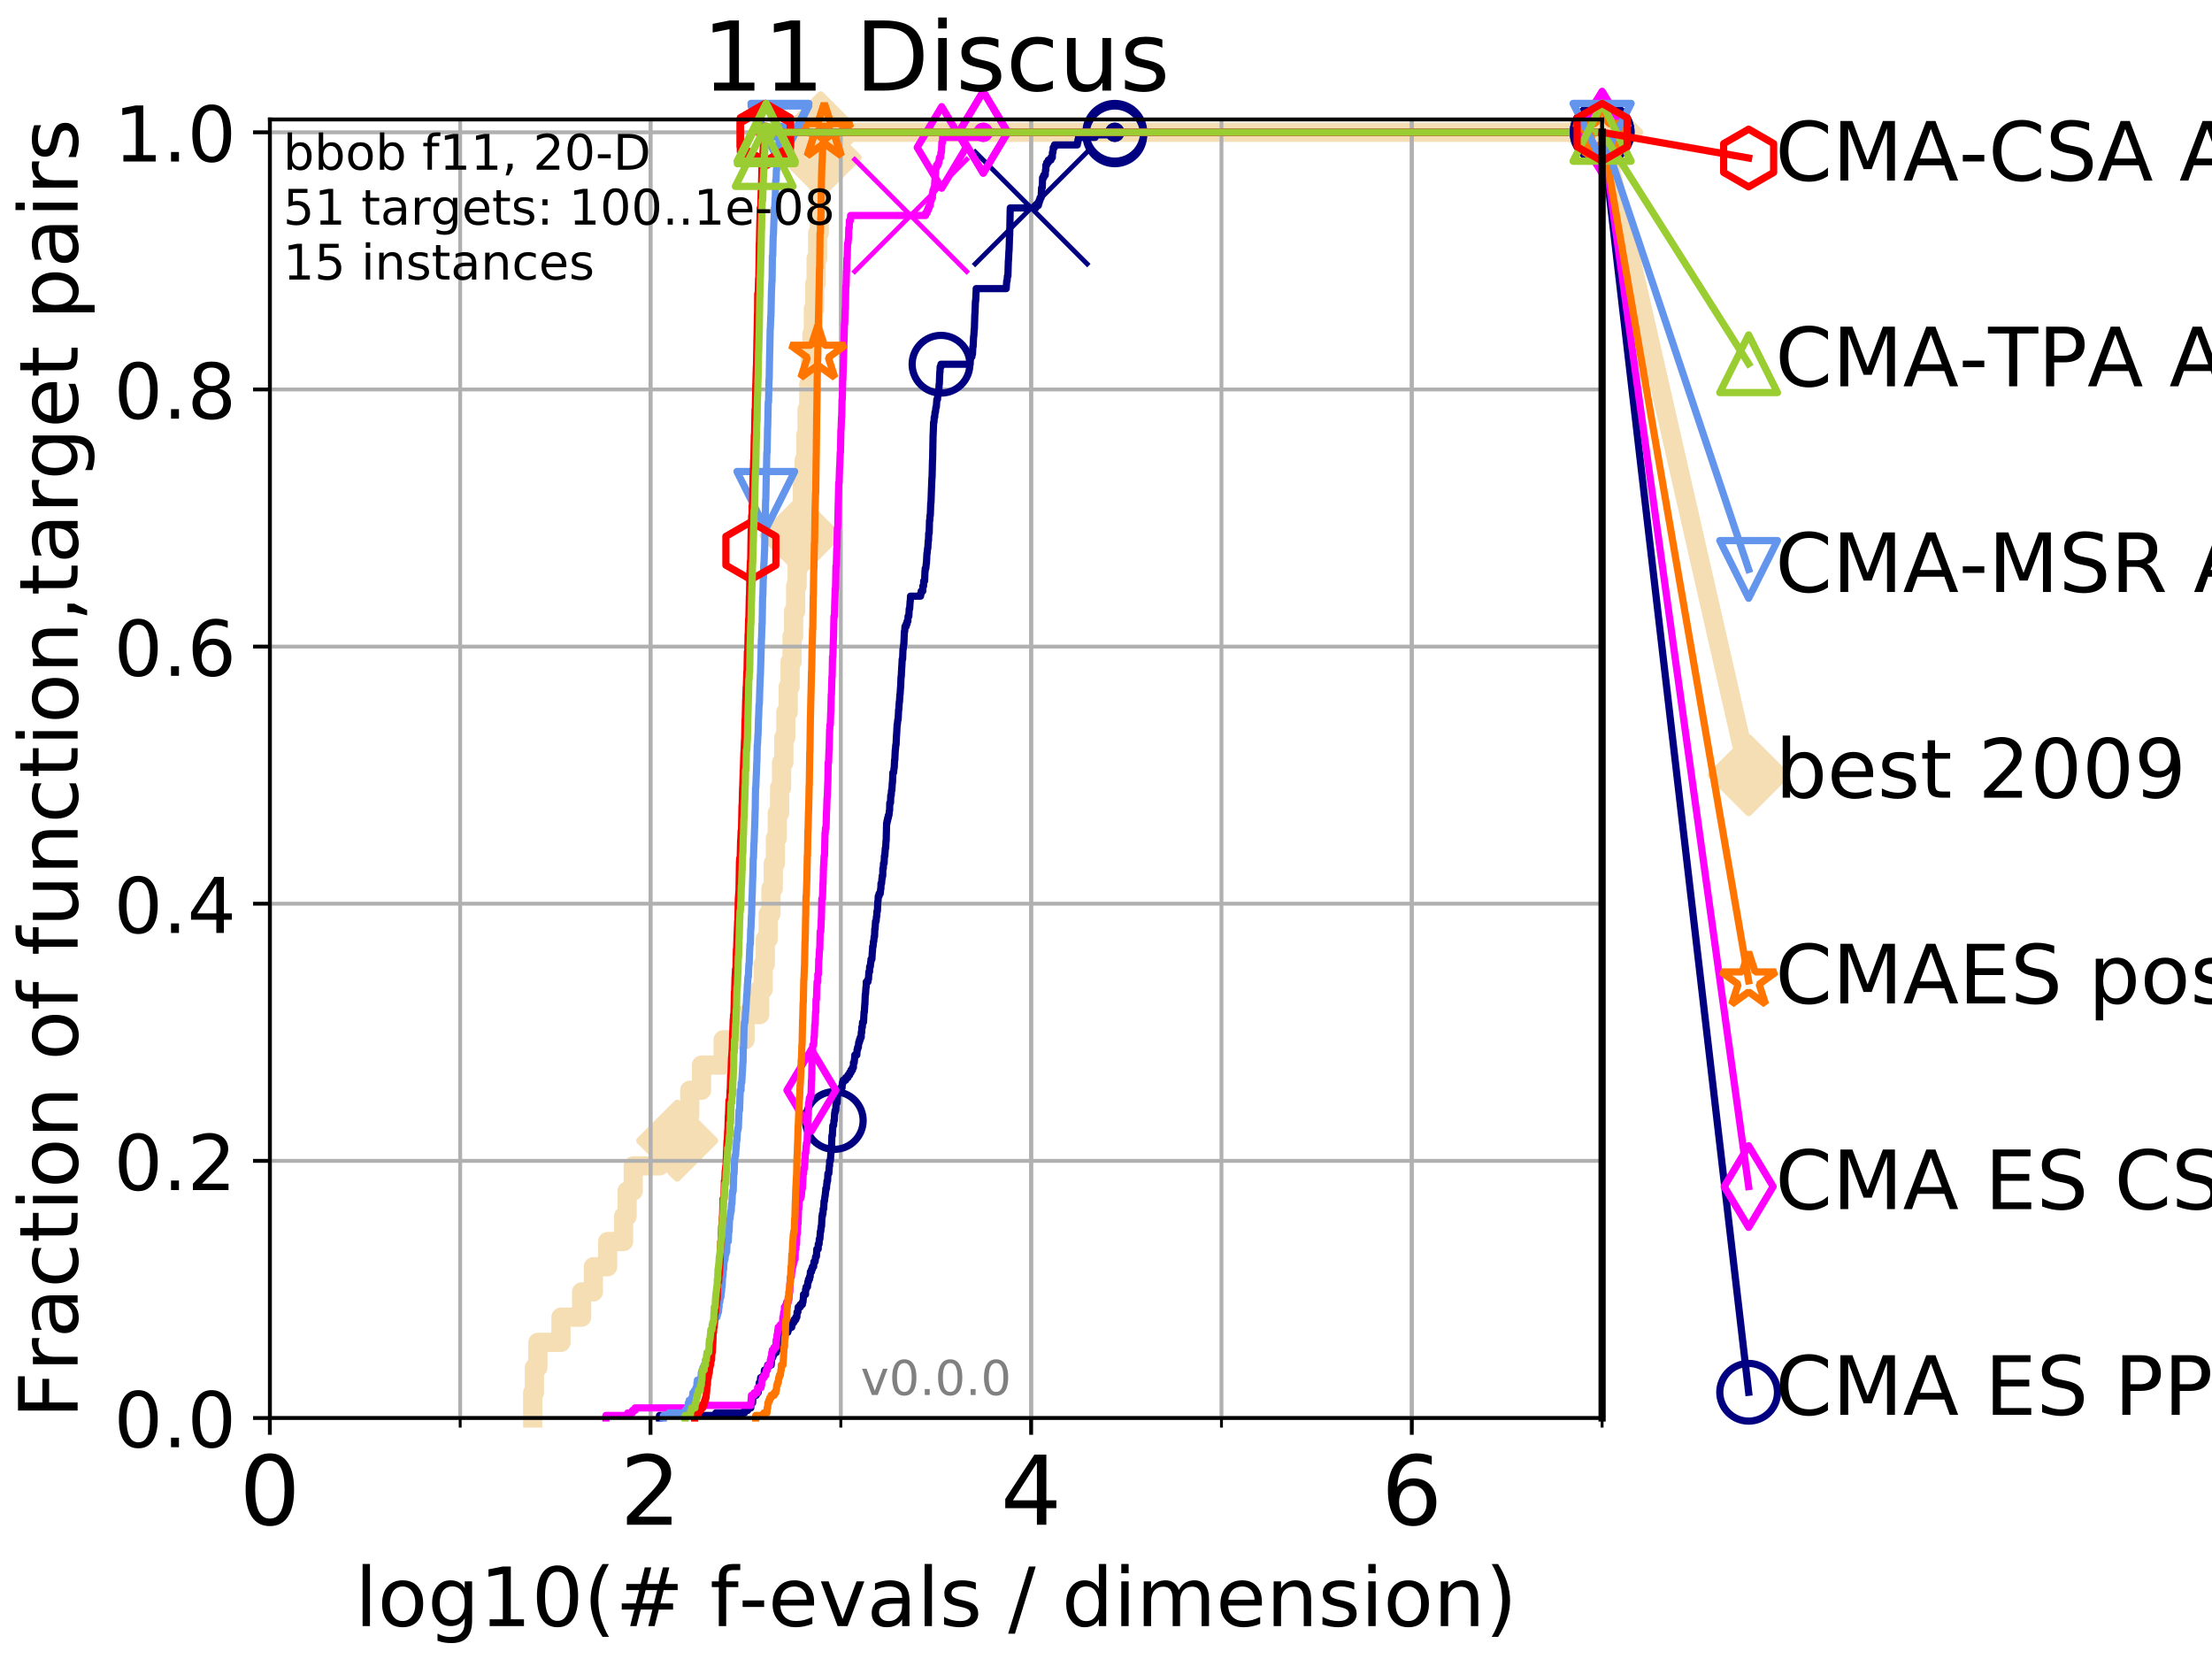 <?xml version="1.0" encoding="utf-8" standalone="no"?>
<!DOCTYPE svg PUBLIC "-//W3C//DTD SVG 1.1//EN"
  "http://www.w3.org/Graphics/SVG/1.1/DTD/svg11.dtd">
<!-- Created with matplotlib (http://matplotlib.org/) -->
<svg height="345pt" version="1.1" viewBox="0 0 460 345" width="460pt" xmlns="http://www.w3.org/2000/svg" xmlns:xlink="http://www.w3.org/1999/xlink">
 <defs>
  <style type="text/css">
*{stroke-linecap:butt;stroke-linejoin:round;}
  </style>
 </defs>
 <g id="figure_1">
  <g id="patch_1">
   <path d="M 0 345.6 
L 460.8 345.6 
L 460.8 0 
L 0 0 
z
" style="fill:#ffffff;"/>
  </g>
  <g id="axes_1">
   <g id="patch_2">
    <path d="M 56.12 294.88 
L 333.168 294.88 
L 333.168 24.84 
L 56.12 24.84 
z
" style="fill:#ffffff;"/>
   </g>
   <g id="line2d_1">
    <path d="M 110.782 294.88 
L 110.782 289.638 
L 111.136 289.638 
L 111.136 284.395 
L 111.856 284.395 
L 111.856 279.153 
L 116.657 279.153 
L 116.657 273.91 
L 120.949 273.91 
L 120.949 268.668 
L 123.397 268.668 
L 123.397 263.425 
L 126.367 263.425 
L 126.367 258.183 
L 129.678 258.183 
L 129.678 252.94 
L 130.412 252.94 
L 130.412 247.698 
L 131.686 247.698 
L 131.686 242.455 
L 137.132 242.455 
L 137.132 237.213 
L 140.819 237.213 
L 140.819 231.97 
L 143.436 231.97 
L 143.436 226.728 
L 145.888 226.728 
L 145.888 221.485 
L 150.378 221.485 
L 150.378 216.243 
L 154.939 216.243 
L 154.939 211 
L 157.973 211 
L 157.973 205.758 
L 158.71 205.758 
L 158.71 200.515 
L 159.144 200.515 
L 159.144 195.273 
L 159.756 195.273 
L 159.756 190.03 
L 160.32 190.03 
L 160.32 184.788 
L 160.804 184.788 
L 160.804 179.546 
L 161.248 179.546 
L 161.248 174.303 
L 161.641 174.303 
L 161.641 169.061 
L 162.128 169.061 
L 162.128 163.818 
L 162.527 163.818 
L 162.527 158.576 
L 163.008 158.576 
L 163.008 153.333 
L 163.422 153.333 
L 163.422 148.091 
L 163.913 148.091 
L 163.913 142.848 
L 164.303 142.848 
L 164.303 137.606 
L 164.707 137.606 
L 164.707 132.363 
L 165.032 132.363 
L 165.032 127.121 
L 165.456 127.121 
L 165.456 121.878 
L 165.768 121.878 
L 165.768 116.636 
L 166.234 116.636 
L 166.234 111.393 
L 166.478 111.393 
L 166.478 106.151 
L 166.852 106.151 
L 166.852 100.908 
L 167.233 100.908 
L 167.233 95.666 
L 167.579 95.666 
L 167.579 90.423 
L 167.833 90.423 
L 167.833 85.181 
L 168.195 85.181 
L 168.195 79.938 
L 168.522 79.938 
L 168.522 74.696 
L 168.844 74.696 
L 168.844 69.453 
L 169.143 69.453 
L 169.143 64.211 
L 169.431 64.211 
L 169.431 58.969 
L 169.715 58.969 
L 169.715 53.726 
L 170.036 53.726 
L 170.036 48.484 
L 170.376 48.484 
L 170.376 43.241 
L 170.504 43.241 
L 170.504 37.999 
L 170.56 37.999 
L 170.56 32.756 
L 170.657 32.756 
L 170.657 27.514 
L 333.168 27.514 
" style="fill:none;stroke:#f5deb3;stroke-linecap:square;stroke-width:4;"/>
   </g>
   <g id="line2d_2">
    <defs>
     <path d="M -0 7.778 
L 7.778 0 
L 0 -7.778 
L -7.778 -0 
z
" id="maa9b67e9e5" style="stroke:#f5deb3;stroke-linejoin:miter;stroke-width:1.5;"/>
    </defs>
    <g>
     <use style="fill:#f5deb3;stroke:#f5deb3;stroke-linejoin:miter;stroke-width:1.5;" x="140.819" xlink:href="#maa9b67e9e5" y="237.213"/>
     <use style="fill:#f5deb3;stroke:#f5deb3;stroke-linejoin:miter;stroke-width:1.5;" x="166.478" xlink:href="#maa9b67e9e5" y="111.393"/>
     <use style="fill:#f5deb3;stroke:#f5deb3;stroke-linejoin:miter;stroke-width:1.5;" x="170.657" xlink:href="#maa9b67e9e5" y="32.756"/>
     <use style="fill:#f5deb3;stroke:#f5deb3;stroke-linejoin:miter;stroke-width:1.5;" x="170.657" xlink:href="#maa9b67e9e5" y="27.514"/>
     <use style="fill:#f5deb3;stroke:#f5deb3;stroke-linejoin:miter;stroke-width:1.5;" x="333.168" xlink:href="#maa9b67e9e5" y="27.514"/>
    </g>
   </g>
   <g id="line2d_3">
    <path style="fill:none;stroke:#f5deb3;stroke-linecap:square;stroke-width:4;"/>
    <g/>
   </g>
   <g id="line2d_4">
    <path d="M 333.168 27.514 
L 363.643 161.197 
" style="fill:none;stroke:#f5deb3;stroke-linecap:square;stroke-width:4;"/>
    <g>
     <use style="fill:#f5deb3;stroke:#f5deb3;stroke-linejoin:miter;stroke-width:1.5;" x="333.168" xlink:href="#maa9b67e9e5" y="27.514"/>
     <use style="fill:#f5deb3;stroke:#f5deb3;stroke-linejoin:miter;stroke-width:1.5;" x="363.643" xlink:href="#maa9b67e9e5" y="161.197"/>
    </g>
   </g>
   <g id="matplotlib.axis_1">
    <g id="xtick_1">
     <g id="line2d_5">
      <path clip-path="url(#p65eefd6325)" d="M 56.12 294.88 
L 56.12 24.84 
" style="fill:none;stroke:#b0b0b0;stroke-linecap:square;stroke-width:0.8;"/>
     </g>
     <g id="line2d_6">
      <defs>
       <path d="M 0 0 
L 0 3.5 
" id="m8852d3c2d9" style="stroke:#000000;stroke-width:0.8;"/>
      </defs>
      <g>
       <use style="stroke:#000000;stroke-width:0.8;" x="56.12" xlink:href="#m8852d3c2d9" y="294.88"/>
      </g>
     </g>
     <g id="text_1">
      <!-- 0 -->
      <defs>
       <path d="M 31.781 66.406 
Q 24.172 66.406 20.328 58.906 
Q 16.5 51.422 16.5 36.375 
Q 16.5 21.391 20.328 13.891 
Q 24.172 6.391 31.781 6.391 
Q 39.453 6.391 43.281 13.891 
Q 47.125 21.391 47.125 36.375 
Q 47.125 51.422 43.281 58.906 
Q 39.453 66.406 31.781 66.406 
z
M 31.781 74.219 
Q 44.047 74.219 50.516 64.516 
Q 56.984 54.828 56.984 36.375 
Q 56.984 17.969 50.516 8.266 
Q 44.047 -1.422 31.781 -1.422 
Q 19.531 -1.422 13.062 8.266 
Q 6.594 17.969 6.594 36.375 
Q 6.594 54.828 13.062 64.516 
Q 19.531 74.219 31.781 74.219 
z
" id="DejaVuSans-30"/>
      </defs>
      <g transform="translate(49.758 317.077)scale(0.2 -0.2)">
       <use xlink:href="#DejaVuSans-30"/>
      </g>
     </g>
    </g>
    <g id="xtick_2">
     <g id="line2d_7">
      <path clip-path="url(#p65eefd6325)" d="M 135.277 294.88 
L 135.277 24.84 
" style="fill:none;stroke:#b0b0b0;stroke-linecap:square;stroke-width:0.8;"/>
     </g>
     <g id="line2d_8">
      <g>
       <use style="stroke:#000000;stroke-width:0.8;" x="135.277" xlink:href="#m8852d3c2d9" y="294.88"/>
      </g>
     </g>
     <g id="text_2">
      <!-- 2 -->
      <defs>
       <path d="M 19.188 8.297 
L 53.609 8.297 
L 53.609 0 
L 7.328 0 
L 7.328 8.297 
Q 12.938 14.109 22.625 23.891 
Q 32.328 33.688 34.812 36.531 
Q 39.547 41.844 41.422 45.531 
Q 43.312 49.219 43.312 52.781 
Q 43.312 58.594 39.234 62.25 
Q 35.156 65.922 28.609 65.922 
Q 23.969 65.922 18.812 64.312 
Q 13.672 62.703 7.812 59.422 
L 7.812 69.391 
Q 13.766 71.781 18.938 73 
Q 24.125 74.219 28.422 74.219 
Q 39.75 74.219 46.484 68.547 
Q 53.219 62.891 53.219 53.422 
Q 53.219 48.922 51.531 44.891 
Q 49.859 40.875 45.406 35.406 
Q 44.188 33.984 37.641 27.219 
Q 31.109 20.453 19.188 8.297 
z
" id="DejaVuSans-32"/>
      </defs>
      <g transform="translate(128.914 317.077)scale(0.2 -0.2)">
       <use xlink:href="#DejaVuSans-32"/>
      </g>
     </g>
    </g>
    <g id="xtick_3">
     <g id="line2d_9">
      <path clip-path="url(#p65eefd6325)" d="M 214.433 294.88 
L 214.433 24.84 
" style="fill:none;stroke:#b0b0b0;stroke-linecap:square;stroke-width:0.8;"/>
     </g>
     <g id="line2d_10">
      <g>
       <use style="stroke:#000000;stroke-width:0.8;" x="214.433" xlink:href="#m8852d3c2d9" y="294.88"/>
      </g>
     </g>
     <g id="text_3">
      <!-- 4 -->
      <defs>
       <path d="M 37.797 64.312 
L 12.891 25.391 
L 37.797 25.391 
z
M 35.203 72.906 
L 47.609 72.906 
L 47.609 25.391 
L 58.016 25.391 
L 58.016 17.188 
L 47.609 17.188 
L 47.609 0 
L 37.797 0 
L 37.797 17.188 
L 4.891 17.188 
L 4.891 26.703 
z
" id="DejaVuSans-34"/>
      </defs>
      <g transform="translate(208.071 317.077)scale(0.2 -0.2)">
       <use xlink:href="#DejaVuSans-34"/>
      </g>
     </g>
    </g>
    <g id="xtick_4">
     <g id="line2d_11">
      <path clip-path="url(#p65eefd6325)" d="M 293.59 294.88 
L 293.59 24.84 
" style="fill:none;stroke:#b0b0b0;stroke-linecap:square;stroke-width:0.8;"/>
     </g>
     <g id="line2d_12">
      <g>
       <use style="stroke:#000000;stroke-width:0.8;" x="293.59" xlink:href="#m8852d3c2d9" y="294.88"/>
      </g>
     </g>
     <g id="text_4">
      <!-- 6 -->
      <defs>
       <path d="M 33.016 40.375 
Q 26.375 40.375 22.484 35.828 
Q 18.609 31.297 18.609 23.391 
Q 18.609 15.531 22.484 10.953 
Q 26.375 6.391 33.016 6.391 
Q 39.656 6.391 43.531 10.953 
Q 47.406 15.531 47.406 23.391 
Q 47.406 31.297 43.531 35.828 
Q 39.656 40.375 33.016 40.375 
z
M 52.594 71.297 
L 52.594 62.312 
Q 48.875 64.062 45.094 64.984 
Q 41.312 65.922 37.594 65.922 
Q 27.828 65.922 22.672 59.328 
Q 17.531 52.734 16.797 39.406 
Q 19.672 43.656 24.016 45.922 
Q 28.375 48.188 33.594 48.188 
Q 44.578 48.188 50.953 41.516 
Q 57.328 34.859 57.328 23.391 
Q 57.328 12.156 50.688 5.359 
Q 44.047 -1.422 33.016 -1.422 
Q 20.359 -1.422 13.672 8.266 
Q 6.984 17.969 6.984 36.375 
Q 6.984 53.656 15.188 63.938 
Q 23.391 74.219 37.203 74.219 
Q 40.922 74.219 44.703 73.484 
Q 48.484 72.75 52.594 71.297 
z
" id="DejaVuSans-36"/>
      </defs>
      <g transform="translate(287.227 317.077)scale(0.2 -0.2)">
       <use xlink:href="#DejaVuSans-36"/>
      </g>
     </g>
    </g>
    <g id="xtick_5">
     <g id="line2d_13">
      <path clip-path="url(#p65eefd6325)" d="M 56.12 294.88 
L 56.12 24.84 
" style="fill:none;stroke:#b0b0b0;stroke-linecap:square;stroke-width:0.8;"/>
     </g>
     <g id="line2d_14">
      <defs>
       <path d="M 0 0 
L 0 2 
" id="m293ddb150a" style="stroke:#000000;stroke-width:0.6;"/>
      </defs>
      <g>
       <use style="stroke:#000000;stroke-width:0.6;" x="56.12" xlink:href="#m293ddb150a" y="294.88"/>
      </g>
     </g>
    </g>
    <g id="xtick_6">
     <g id="line2d_15">
      <path clip-path="url(#p65eefd6325)" d="M 95.698 294.88 
L 95.698 24.84 
" style="fill:none;stroke:#b0b0b0;stroke-linecap:square;stroke-width:0.8;"/>
     </g>
     <g id="line2d_16">
      <g>
       <use style="stroke:#000000;stroke-width:0.6;" x="95.698" xlink:href="#m293ddb150a" y="294.88"/>
      </g>
     </g>
    </g>
    <g id="xtick_7">
     <g id="line2d_17">
      <path clip-path="url(#p65eefd6325)" d="M 135.277 294.88 
L 135.277 24.84 
" style="fill:none;stroke:#b0b0b0;stroke-linecap:square;stroke-width:0.8;"/>
     </g>
     <g id="line2d_18">
      <g>
       <use style="stroke:#000000;stroke-width:0.6;" x="135.277" xlink:href="#m293ddb150a" y="294.88"/>
      </g>
     </g>
    </g>
    <g id="xtick_8">
     <g id="line2d_19">
      <path clip-path="url(#p65eefd6325)" d="M 174.855 294.88 
L 174.855 24.84 
" style="fill:none;stroke:#b0b0b0;stroke-linecap:square;stroke-width:0.8;"/>
     </g>
     <g id="line2d_20">
      <g>
       <use style="stroke:#000000;stroke-width:0.6;" x="174.855" xlink:href="#m293ddb150a" y="294.88"/>
      </g>
     </g>
    </g>
    <g id="xtick_9">
     <g id="line2d_21">
      <path clip-path="url(#p65eefd6325)" d="M 214.433 294.88 
L 214.433 24.84 
" style="fill:none;stroke:#b0b0b0;stroke-linecap:square;stroke-width:0.8;"/>
     </g>
     <g id="line2d_22">
      <g>
       <use style="stroke:#000000;stroke-width:0.6;" x="214.433" xlink:href="#m293ddb150a" y="294.88"/>
      </g>
     </g>
    </g>
    <g id="xtick_10">
     <g id="line2d_23">
      <path clip-path="url(#p65eefd6325)" d="M 254.011 294.88 
L 254.011 24.84 
" style="fill:none;stroke:#b0b0b0;stroke-linecap:square;stroke-width:0.8;"/>
     </g>
     <g id="line2d_24">
      <g>
       <use style="stroke:#000000;stroke-width:0.6;" x="254.011" xlink:href="#m293ddb150a" y="294.88"/>
      </g>
     </g>
    </g>
    <g id="xtick_11">
     <g id="line2d_25">
      <path clip-path="url(#p65eefd6325)" d="M 293.59 294.88 
L 293.59 24.84 
" style="fill:none;stroke:#b0b0b0;stroke-linecap:square;stroke-width:0.8;"/>
     </g>
     <g id="line2d_26">
      <g>
       <use style="stroke:#000000;stroke-width:0.6;" x="293.59" xlink:href="#m293ddb150a" y="294.88"/>
      </g>
     </g>
    </g>
    <g id="xtick_12">
     <g id="line2d_27">
      <path clip-path="url(#p65eefd6325)" d="M 333.168 294.88 
L 333.168 24.84 
" style="fill:none;stroke:#b0b0b0;stroke-linecap:square;stroke-width:0.8;"/>
     </g>
     <g id="line2d_28">
      <g>
       <use style="stroke:#000000;stroke-width:0.6;" x="333.168" xlink:href="#m293ddb150a" y="294.88"/>
      </g>
     </g>
    </g>
    <g id="text_5">
     <!-- log10(# f-evals / dimension) -->
     <defs>
      <path d="M 9.422 75.984 
L 18.406 75.984 
L 18.406 0 
L 9.422 0 
z
" id="DejaVuSans-6c"/>
      <path d="M 30.609 48.391 
Q 23.391 48.391 19.188 42.75 
Q 14.984 37.109 14.984 27.297 
Q 14.984 17.484 19.156 11.844 
Q 23.344 6.203 30.609 6.203 
Q 37.797 6.203 41.984 11.859 
Q 46.188 17.531 46.188 27.297 
Q 46.188 37.016 41.984 42.703 
Q 37.797 48.391 30.609 48.391 
z
M 30.609 56 
Q 42.328 56 49.016 48.375 
Q 55.719 40.766 55.719 27.297 
Q 55.719 13.875 49.016 6.219 
Q 42.328 -1.422 30.609 -1.422 
Q 18.844 -1.422 12.172 6.219 
Q 5.516 13.875 5.516 27.297 
Q 5.516 40.766 12.172 48.375 
Q 18.844 56 30.609 56 
z
" id="DejaVuSans-6f"/>
      <path d="M 45.406 27.984 
Q 45.406 37.75 41.375 43.109 
Q 37.359 48.484 30.078 48.484 
Q 22.859 48.484 18.828 43.109 
Q 14.797 37.75 14.797 27.984 
Q 14.797 18.266 18.828 12.891 
Q 22.859 7.516 30.078 7.516 
Q 37.359 7.516 41.375 12.891 
Q 45.406 18.266 45.406 27.984 
z
M 54.391 6.781 
Q 54.391 -7.172 48.188 -13.984 
Q 42 -20.797 29.203 -20.797 
Q 24.469 -20.797 20.266 -20.094 
Q 16.062 -19.391 12.109 -17.922 
L 12.109 -9.188 
Q 16.062 -11.328 19.922 -12.344 
Q 23.781 -13.375 27.781 -13.375 
Q 36.625 -13.375 41.016 -8.766 
Q 45.406 -4.156 45.406 5.172 
L 45.406 9.625 
Q 42.625 4.781 38.281 2.391 
Q 33.938 0 27.875 0 
Q 17.828 0 11.672 7.656 
Q 5.516 15.328 5.516 27.984 
Q 5.516 40.672 11.672 48.328 
Q 17.828 56 27.875 56 
Q 33.938 56 38.281 53.609 
Q 42.625 51.219 45.406 46.391 
L 45.406 54.688 
L 54.391 54.688 
z
" id="DejaVuSans-67"/>
      <path d="M 12.406 8.297 
L 28.516 8.297 
L 28.516 63.922 
L 10.984 60.406 
L 10.984 69.391 
L 28.422 72.906 
L 38.281 72.906 
L 38.281 8.297 
L 54.391 8.297 
L 54.391 0 
L 12.406 0 
z
" id="DejaVuSans-31"/>
      <path d="M 31 75.875 
Q 24.469 64.656 21.281 53.656 
Q 18.109 42.672 18.109 31.391 
Q 18.109 20.125 21.312 9.062 
Q 24.516 -2 31 -13.188 
L 23.188 -13.188 
Q 15.875 -1.703 12.234 9.375 
Q 8.594 20.453 8.594 31.391 
Q 8.594 42.281 12.203 53.312 
Q 15.828 64.359 23.188 75.875 
z
" id="DejaVuSans-28"/>
      <path d="M 51.125 44 
L 36.922 44 
L 32.812 27.688 
L 47.125 27.688 
z
M 43.797 71.781 
L 38.719 51.516 
L 52.984 51.516 
L 58.109 71.781 
L 65.922 71.781 
L 60.891 51.516 
L 76.125 51.516 
L 76.125 44 
L 58.984 44 
L 54.984 27.688 
L 70.516 27.688 
L 70.516 20.219 
L 53.078 20.219 
L 48 0 
L 40.188 0 
L 45.219 20.219 
L 30.906 20.219 
L 25.875 0 
L 18.016 0 
L 23.094 20.219 
L 7.719 20.219 
L 7.719 27.688 
L 24.906 27.688 
L 29 44 
L 13.281 44 
L 13.281 51.516 
L 30.906 51.516 
L 35.891 71.781 
z
" id="DejaVuSans-23"/>
      <path id="DejaVuSans-20"/>
      <path d="M 37.109 75.984 
L 37.109 68.5 
L 28.516 68.5 
Q 23.688 68.5 21.797 66.547 
Q 19.922 64.594 19.922 59.516 
L 19.922 54.688 
L 34.719 54.688 
L 34.719 47.703 
L 19.922 47.703 
L 19.922 0 
L 10.891 0 
L 10.891 47.703 
L 2.297 47.703 
L 2.297 54.688 
L 10.891 54.688 
L 10.891 58.5 
Q 10.891 67.625 15.141 71.797 
Q 19.391 75.984 28.609 75.984 
z
" id="DejaVuSans-66"/>
      <path d="M 4.891 31.391 
L 31.203 31.391 
L 31.203 23.391 
L 4.891 23.391 
z
" id="DejaVuSans-2d"/>
      <path d="M 56.203 29.594 
L 56.203 25.203 
L 14.891 25.203 
Q 15.484 15.922 20.484 11.062 
Q 25.484 6.203 34.422 6.203 
Q 39.594 6.203 44.453 7.469 
Q 49.312 8.734 54.109 11.281 
L 54.109 2.781 
Q 49.266 0.734 44.188 -0.344 
Q 39.109 -1.422 33.891 -1.422 
Q 20.797 -1.422 13.156 6.188 
Q 5.516 13.812 5.516 26.812 
Q 5.516 40.234 12.766 48.109 
Q 20.016 56 32.328 56 
Q 43.359 56 49.781 48.891 
Q 56.203 41.797 56.203 29.594 
z
M 47.219 32.234 
Q 47.125 39.594 43.094 43.984 
Q 39.062 48.391 32.422 48.391 
Q 24.906 48.391 20.391 44.141 
Q 15.875 39.891 15.188 32.172 
z
" id="DejaVuSans-65"/>
      <path d="M 2.984 54.688 
L 12.5 54.688 
L 29.594 8.797 
L 46.688 54.688 
L 56.203 54.688 
L 35.688 0 
L 23.484 0 
z
" id="DejaVuSans-76"/>
      <path d="M 34.281 27.484 
Q 23.391 27.484 19.188 25 
Q 14.984 22.516 14.984 16.5 
Q 14.984 11.719 18.141 8.906 
Q 21.297 6.109 26.703 6.109 
Q 34.188 6.109 38.703 11.406 
Q 43.219 16.703 43.219 25.484 
L 43.219 27.484 
z
M 52.203 31.203 
L 52.203 0 
L 43.219 0 
L 43.219 8.297 
Q 40.141 3.328 35.547 0.953 
Q 30.953 -1.422 24.312 -1.422 
Q 15.922 -1.422 10.953 3.297 
Q 6 8.016 6 15.922 
Q 6 25.141 12.172 29.828 
Q 18.359 34.516 30.609 34.516 
L 43.219 34.516 
L 43.219 35.406 
Q 43.219 41.609 39.141 45 
Q 35.062 48.391 27.688 48.391 
Q 23 48.391 18.547 47.266 
Q 14.109 46.141 10.016 43.891 
L 10.016 52.203 
Q 14.938 54.109 19.578 55.047 
Q 24.219 56 28.609 56 
Q 40.484 56 46.344 49.844 
Q 52.203 43.703 52.203 31.203 
z
" id="DejaVuSans-61"/>
      <path d="M 44.281 53.078 
L 44.281 44.578 
Q 40.484 46.531 36.375 47.5 
Q 32.281 48.484 27.875 48.484 
Q 21.188 48.484 17.844 46.438 
Q 14.5 44.391 14.5 40.281 
Q 14.5 37.156 16.891 35.375 
Q 19.281 33.594 26.516 31.984 
L 29.594 31.297 
Q 39.156 29.25 43.188 25.516 
Q 47.219 21.781 47.219 15.094 
Q 47.219 7.469 41.188 3.016 
Q 35.156 -1.422 24.609 -1.422 
Q 20.219 -1.422 15.453 -0.562 
Q 10.688 0.297 5.422 2 
L 5.422 11.281 
Q 10.406 8.688 15.234 7.391 
Q 20.062 6.109 24.812 6.109 
Q 31.156 6.109 34.562 8.281 
Q 37.984 10.453 37.984 14.406 
Q 37.984 18.062 35.516 20.016 
Q 33.062 21.969 24.703 23.781 
L 21.578 24.516 
Q 13.234 26.266 9.516 29.906 
Q 5.812 33.547 5.812 39.891 
Q 5.812 47.609 11.281 51.797 
Q 16.75 56 26.812 56 
Q 31.781 56 36.172 55.266 
Q 40.578 54.547 44.281 53.078 
z
" id="DejaVuSans-73"/>
      <path d="M 25.391 72.906 
L 33.688 72.906 
L 8.297 -9.281 
L 0 -9.281 
z
" id="DejaVuSans-2f"/>
      <path d="M 45.406 46.391 
L 45.406 75.984 
L 54.391 75.984 
L 54.391 0 
L 45.406 0 
L 45.406 8.203 
Q 42.578 3.328 38.25 0.953 
Q 33.938 -1.422 27.875 -1.422 
Q 17.969 -1.422 11.734 6.484 
Q 5.516 14.406 5.516 27.297 
Q 5.516 40.188 11.734 48.094 
Q 17.969 56 27.875 56 
Q 33.938 56 38.25 53.625 
Q 42.578 51.266 45.406 46.391 
z
M 14.797 27.297 
Q 14.797 17.391 18.875 11.75 
Q 22.953 6.109 30.078 6.109 
Q 37.203 6.109 41.297 11.75 
Q 45.406 17.391 45.406 27.297 
Q 45.406 37.203 41.297 42.844 
Q 37.203 48.484 30.078 48.484 
Q 22.953 48.484 18.875 42.844 
Q 14.797 37.203 14.797 27.297 
z
" id="DejaVuSans-64"/>
      <path d="M 9.422 54.688 
L 18.406 54.688 
L 18.406 0 
L 9.422 0 
z
M 9.422 75.984 
L 18.406 75.984 
L 18.406 64.594 
L 9.422 64.594 
z
" id="DejaVuSans-69"/>
      <path d="M 52 44.188 
Q 55.375 50.25 60.062 53.125 
Q 64.75 56 71.094 56 
Q 79.641 56 84.281 50.016 
Q 88.922 44.047 88.922 33.016 
L 88.922 0 
L 79.891 0 
L 79.891 32.719 
Q 79.891 40.578 77.094 44.375 
Q 74.312 48.188 68.609 48.188 
Q 61.625 48.188 57.562 43.547 
Q 53.516 38.922 53.516 30.906 
L 53.516 0 
L 44.484 0 
L 44.484 32.719 
Q 44.484 40.625 41.703 44.406 
Q 38.922 48.188 33.109 48.188 
Q 26.219 48.188 22.156 43.531 
Q 18.109 38.875 18.109 30.906 
L 18.109 0 
L 9.078 0 
L 9.078 54.688 
L 18.109 54.688 
L 18.109 46.188 
Q 21.188 51.219 25.484 53.609 
Q 29.781 56 35.688 56 
Q 41.656 56 45.828 52.969 
Q 50 49.953 52 44.188 
z
" id="DejaVuSans-6d"/>
      <path d="M 54.891 33.016 
L 54.891 0 
L 45.906 0 
L 45.906 32.719 
Q 45.906 40.484 42.875 44.328 
Q 39.844 48.188 33.797 48.188 
Q 26.516 48.188 22.312 43.547 
Q 18.109 38.922 18.109 30.906 
L 18.109 0 
L 9.078 0 
L 9.078 54.688 
L 18.109 54.688 
L 18.109 46.188 
Q 21.344 51.125 25.703 53.562 
Q 30.078 56 35.797 56 
Q 45.219 56 50.047 50.172 
Q 54.891 44.344 54.891 33.016 
z
" id="DejaVuSans-6e"/>
      <path d="M 8.016 75.875 
L 15.828 75.875 
Q 23.141 64.359 26.781 53.312 
Q 30.422 42.281 30.422 31.391 
Q 30.422 20.453 26.781 9.375 
Q 23.141 -1.703 15.828 -13.188 
L 8.016 -13.188 
Q 14.5 -2 17.703 9.062 
Q 20.906 20.125 20.906 31.391 
Q 20.906 42.672 17.703 53.656 
Q 14.5 64.656 8.016 75.875 
z
" id="DejaVuSans-29"/>
     </defs>
     <g transform="translate(73.803 338.154)scale(0.17 -0.17)">
      <use xlink:href="#DejaVuSans-6c"/>
      <use x="27.783" xlink:href="#DejaVuSans-6f"/>
      <use x="88.965" xlink:href="#DejaVuSans-67"/>
      <use x="152.441" xlink:href="#DejaVuSans-31"/>
      <use x="216.064" xlink:href="#DejaVuSans-30"/>
      <use x="279.688" xlink:href="#DejaVuSans-28"/>
      <use x="318.701" xlink:href="#DejaVuSans-23"/>
      <use x="402.49" xlink:href="#DejaVuSans-20"/>
      <use x="434.277" xlink:href="#DejaVuSans-66"/>
      <use x="469.404" xlink:href="#DejaVuSans-2d"/>
      <use x="505.488" xlink:href="#DejaVuSans-65"/>
      <use x="567.012" xlink:href="#DejaVuSans-76"/>
      <use x="626.191" xlink:href="#DejaVuSans-61"/>
      <use x="687.471" xlink:href="#DejaVuSans-6c"/>
      <use x="715.254" xlink:href="#DejaVuSans-73"/>
      <use x="767.354" xlink:href="#DejaVuSans-20"/>
      <use x="799.141" xlink:href="#DejaVuSans-2f"/>
      <use x="832.832" xlink:href="#DejaVuSans-20"/>
      <use x="864.619" xlink:href="#DejaVuSans-64"/>
      <use x="928.096" xlink:href="#DejaVuSans-69"/>
      <use x="955.879" xlink:href="#DejaVuSans-6d"/>
      <use x="1053.291" xlink:href="#DejaVuSans-65"/>
      <use x="1114.814" xlink:href="#DejaVuSans-6e"/>
      <use x="1178.193" xlink:href="#DejaVuSans-73"/>
      <use x="1230.293" xlink:href="#DejaVuSans-69"/>
      <use x="1258.076" xlink:href="#DejaVuSans-6f"/>
      <use x="1319.258" xlink:href="#DejaVuSans-6e"/>
      <use x="1382.637" xlink:href="#DejaVuSans-29"/>
     </g>
    </g>
   </g>
   <g id="matplotlib.axis_2">
    <g id="ytick_1">
     <g id="line2d_29">
      <path clip-path="url(#p65eefd6325)" d="M 56.12 294.88 
L 333.168 294.88 
" style="fill:none;stroke:#b0b0b0;stroke-linecap:square;stroke-width:0.8;"/>
     </g>
     <g id="line2d_30">
      <defs>
       <path d="M 0 0 
L -3.5 0 
" id="md4dbdf6623" style="stroke:#000000;stroke-width:0.8;"/>
      </defs>
      <g>
       <use style="stroke:#000000;stroke-width:0.8;" x="56.12" xlink:href="#md4dbdf6623" y="294.88"/>
      </g>
     </g>
     <g id="text_6">
      <!-- 0.0 -->
      <defs>
       <path d="M 10.688 12.406 
L 21 12.406 
L 21 0 
L 10.688 0 
z
" id="DejaVuSans-2e"/>
      </defs>
      <g transform="translate(23.675 300.959)scale(0.16 -0.16)">
       <use xlink:href="#DejaVuSans-30"/>
       <use x="63.623" xlink:href="#DejaVuSans-2e"/>
       <use x="95.41" xlink:href="#DejaVuSans-30"/>
      </g>
     </g>
    </g>
    <g id="ytick_2">
     <g id="line2d_31">
      <path clip-path="url(#p65eefd6325)" d="M 56.12 241.407 
L 333.168 241.407 
" style="fill:none;stroke:#b0b0b0;stroke-linecap:square;stroke-width:0.8;"/>
     </g>
     <g id="line2d_32">
      <g>
       <use style="stroke:#000000;stroke-width:0.8;" x="56.12" xlink:href="#md4dbdf6623" y="241.407"/>
      </g>
     </g>
     <g id="text_7">
      <!-- 0.2 -->
      <g transform="translate(23.675 247.485)scale(0.16 -0.16)">
       <use xlink:href="#DejaVuSans-30"/>
       <use x="63.623" xlink:href="#DejaVuSans-2e"/>
       <use x="95.41" xlink:href="#DejaVuSans-32"/>
      </g>
     </g>
    </g>
    <g id="ytick_3">
     <g id="line2d_33">
      <path clip-path="url(#p65eefd6325)" d="M 56.12 187.933 
L 333.168 187.933 
" style="fill:none;stroke:#b0b0b0;stroke-linecap:square;stroke-width:0.8;"/>
     </g>
     <g id="line2d_34">
      <g>
       <use style="stroke:#000000;stroke-width:0.8;" x="56.12" xlink:href="#md4dbdf6623" y="187.933"/>
      </g>
     </g>
     <g id="text_8">
      <!-- 0.4 -->
      <g transform="translate(23.675 194.012)scale(0.16 -0.16)">
       <use xlink:href="#DejaVuSans-30"/>
       <use x="63.623" xlink:href="#DejaVuSans-2e"/>
       <use x="95.41" xlink:href="#DejaVuSans-34"/>
      </g>
     </g>
    </g>
    <g id="ytick_4">
     <g id="line2d_35">
      <path clip-path="url(#p65eefd6325)" d="M 56.12 134.46 
L 333.168 134.46 
" style="fill:none;stroke:#b0b0b0;stroke-linecap:square;stroke-width:0.8;"/>
     </g>
     <g id="line2d_36">
      <g>
       <use style="stroke:#000000;stroke-width:0.8;" x="56.12" xlink:href="#md4dbdf6623" y="134.46"/>
      </g>
     </g>
     <g id="text_9">
      <!-- 0.6 -->
      <g transform="translate(23.675 140.539)scale(0.16 -0.16)">
       <use xlink:href="#DejaVuSans-30"/>
       <use x="63.623" xlink:href="#DejaVuSans-2e"/>
       <use x="95.41" xlink:href="#DejaVuSans-36"/>
      </g>
     </g>
    </g>
    <g id="ytick_5">
     <g id="line2d_37">
      <path clip-path="url(#p65eefd6325)" d="M 56.12 80.987 
L 333.168 80.987 
" style="fill:none;stroke:#b0b0b0;stroke-linecap:square;stroke-width:0.8;"/>
     </g>
     <g id="line2d_38">
      <g>
       <use style="stroke:#000000;stroke-width:0.8;" x="56.12" xlink:href="#md4dbdf6623" y="80.987"/>
      </g>
     </g>
     <g id="text_10">
      <!-- 0.8 -->
      <defs>
       <path d="M 31.781 34.625 
Q 24.75 34.625 20.719 30.859 
Q 16.703 27.094 16.703 20.516 
Q 16.703 13.922 20.719 10.156 
Q 24.75 6.391 31.781 6.391 
Q 38.812 6.391 42.859 10.172 
Q 46.922 13.969 46.922 20.516 
Q 46.922 27.094 42.891 30.859 
Q 38.875 34.625 31.781 34.625 
z
M 21.922 38.812 
Q 15.578 40.375 12.031 44.719 
Q 8.5 49.078 8.5 55.328 
Q 8.5 64.062 14.719 69.141 
Q 20.953 74.219 31.781 74.219 
Q 42.672 74.219 48.875 69.141 
Q 55.078 64.062 55.078 55.328 
Q 55.078 49.078 51.531 44.719 
Q 48 40.375 41.703 38.812 
Q 48.828 37.156 52.797 32.312 
Q 56.781 27.484 56.781 20.516 
Q 56.781 9.906 50.312 4.234 
Q 43.844 -1.422 31.781 -1.422 
Q 19.734 -1.422 13.25 4.234 
Q 6.781 9.906 6.781 20.516 
Q 6.781 27.484 10.781 32.312 
Q 14.797 37.156 21.922 38.812 
z
M 18.312 54.391 
Q 18.312 48.734 21.844 45.562 
Q 25.391 42.391 31.781 42.391 
Q 38.141 42.391 41.719 45.562 
Q 45.312 48.734 45.312 54.391 
Q 45.312 60.062 41.719 63.234 
Q 38.141 66.406 31.781 66.406 
Q 25.391 66.406 21.844 63.234 
Q 18.312 60.062 18.312 54.391 
z
" id="DejaVuSans-38"/>
      </defs>
      <g transform="translate(23.675 87.066)scale(0.16 -0.16)">
       <use xlink:href="#DejaVuSans-30"/>
       <use x="63.623" xlink:href="#DejaVuSans-2e"/>
       <use x="95.41" xlink:href="#DejaVuSans-38"/>
      </g>
     </g>
    </g>
    <g id="ytick_6">
     <g id="line2d_39">
      <path clip-path="url(#p65eefd6325)" d="M 56.12 27.514 
L 333.168 27.514 
" style="fill:none;stroke:#b0b0b0;stroke-linecap:square;stroke-width:0.8;"/>
     </g>
     <g id="line2d_40">
      <g>
       <use style="stroke:#000000;stroke-width:0.8;" x="56.12" xlink:href="#md4dbdf6623" y="27.514"/>
      </g>
     </g>
     <g id="text_11">
      <!-- 1.0 -->
      <g transform="translate(23.675 33.592)scale(0.16 -0.16)">
       <use xlink:href="#DejaVuSans-31"/>
       <use x="63.623" xlink:href="#DejaVuSans-2e"/>
       <use x="95.41" xlink:href="#DejaVuSans-30"/>
      </g>
     </g>
    </g>
    <g id="text_12">
     <!-- Fraction of function,target pairs -->
     <defs>
      <path d="M 9.812 72.906 
L 51.703 72.906 
L 51.703 64.594 
L 19.672 64.594 
L 19.672 43.109 
L 48.578 43.109 
L 48.578 34.812 
L 19.672 34.812 
L 19.672 0 
L 9.812 0 
z
" id="DejaVuSans-46"/>
      <path d="M 41.109 46.297 
Q 39.594 47.172 37.812 47.578 
Q 36.031 48 33.891 48 
Q 26.266 48 22.188 43.047 
Q 18.109 38.094 18.109 28.812 
L 18.109 0 
L 9.078 0 
L 9.078 54.688 
L 18.109 54.688 
L 18.109 46.188 
Q 20.953 51.172 25.484 53.578 
Q 30.031 56 36.531 56 
Q 37.453 56 38.578 55.875 
Q 39.703 55.766 41.062 55.516 
z
" id="DejaVuSans-72"/>
      <path d="M 48.781 52.594 
L 48.781 44.188 
Q 44.969 46.297 41.141 47.344 
Q 37.312 48.391 33.406 48.391 
Q 24.656 48.391 19.812 42.844 
Q 14.984 37.312 14.984 27.297 
Q 14.984 17.281 19.812 11.734 
Q 24.656 6.203 33.406 6.203 
Q 37.312 6.203 41.141 7.25 
Q 44.969 8.297 48.781 10.406 
L 48.781 2.094 
Q 45.016 0.344 40.984 -0.531 
Q 36.969 -1.422 32.422 -1.422 
Q 20.062 -1.422 12.781 6.344 
Q 5.516 14.109 5.516 27.297 
Q 5.516 40.672 12.859 48.328 
Q 20.219 56 33.016 56 
Q 37.156 56 41.109 55.141 
Q 45.062 54.297 48.781 52.594 
z
" id="DejaVuSans-63"/>
      <path d="M 18.312 70.219 
L 18.312 54.688 
L 36.812 54.688 
L 36.812 47.703 
L 18.312 47.703 
L 18.312 18.016 
Q 18.312 11.328 20.141 9.422 
Q 21.969 7.516 27.594 7.516 
L 36.812 7.516 
L 36.812 0 
L 27.594 0 
Q 17.188 0 13.234 3.875 
Q 9.281 7.766 9.281 18.016 
L 9.281 47.703 
L 2.688 47.703 
L 2.688 54.688 
L 9.281 54.688 
L 9.281 70.219 
z
" id="DejaVuSans-74"/>
      <path d="M 8.5 21.578 
L 8.5 54.688 
L 17.484 54.688 
L 17.484 21.922 
Q 17.484 14.156 20.5 10.266 
Q 23.531 6.391 29.594 6.391 
Q 36.859 6.391 41.078 11.031 
Q 45.312 15.672 45.312 23.688 
L 45.312 54.688 
L 54.297 54.688 
L 54.297 0 
L 45.312 0 
L 45.312 8.406 
Q 42.047 3.422 37.719 1 
Q 33.406 -1.422 27.688 -1.422 
Q 18.266 -1.422 13.375 4.438 
Q 8.5 10.297 8.5 21.578 
z
M 31.109 56 
z
" id="DejaVuSans-75"/>
      <path d="M 11.719 12.406 
L 22.016 12.406 
L 22.016 4 
L 14.016 -11.625 
L 7.719 -11.625 
L 11.719 4 
z
" id="DejaVuSans-2c"/>
      <path d="M 18.109 8.203 
L 18.109 -20.797 
L 9.078 -20.797 
L 9.078 54.688 
L 18.109 54.688 
L 18.109 46.391 
Q 20.953 51.266 25.266 53.625 
Q 29.594 56 35.594 56 
Q 45.562 56 51.781 48.094 
Q 58.016 40.188 58.016 27.297 
Q 58.016 14.406 51.781 6.484 
Q 45.562 -1.422 35.594 -1.422 
Q 29.594 -1.422 25.266 0.953 
Q 20.953 3.328 18.109 8.203 
z
M 48.688 27.297 
Q 48.688 37.203 44.609 42.844 
Q 40.531 48.484 33.406 48.484 
Q 26.266 48.484 22.188 42.844 
Q 18.109 37.203 18.109 27.297 
Q 18.109 17.391 22.188 11.75 
Q 26.266 6.109 33.406 6.109 
Q 40.531 6.109 44.609 11.75 
Q 48.688 17.391 48.688 27.297 
z
" id="DejaVuSans-70"/>
     </defs>
     <g transform="translate(16.14 294.999)rotate(-90)scale(0.17 -0.17)">
      <use xlink:href="#DejaVuSans-46"/>
      <use x="57.41" xlink:href="#DejaVuSans-72"/>
      <use x="98.523" xlink:href="#DejaVuSans-61"/>
      <use x="159.803" xlink:href="#DejaVuSans-63"/>
      <use x="214.783" xlink:href="#DejaVuSans-74"/>
      <use x="253.992" xlink:href="#DejaVuSans-69"/>
      <use x="281.775" xlink:href="#DejaVuSans-6f"/>
      <use x="342.957" xlink:href="#DejaVuSans-6e"/>
      <use x="406.336" xlink:href="#DejaVuSans-20"/>
      <use x="438.123" xlink:href="#DejaVuSans-6f"/>
      <use x="499.305" xlink:href="#DejaVuSans-66"/>
      <use x="534.51" xlink:href="#DejaVuSans-20"/>
      <use x="566.297" xlink:href="#DejaVuSans-66"/>
      <use x="601.502" xlink:href="#DejaVuSans-75"/>
      <use x="664.881" xlink:href="#DejaVuSans-6e"/>
      <use x="728.26" xlink:href="#DejaVuSans-63"/>
      <use x="783.24" xlink:href="#DejaVuSans-74"/>
      <use x="822.449" xlink:href="#DejaVuSans-69"/>
      <use x="850.232" xlink:href="#DejaVuSans-6f"/>
      <use x="911.414" xlink:href="#DejaVuSans-6e"/>
      <use x="974.793" xlink:href="#DejaVuSans-2c"/>
      <use x="1006.58" xlink:href="#DejaVuSans-74"/>
      <use x="1045.789" xlink:href="#DejaVuSans-61"/>
      <use x="1107.068" xlink:href="#DejaVuSans-72"/>
      <use x="1148.166" xlink:href="#DejaVuSans-67"/>
      <use x="1211.643" xlink:href="#DejaVuSans-65"/>
      <use x="1273.166" xlink:href="#DejaVuSans-74"/>
      <use x="1312.375" xlink:href="#DejaVuSans-20"/>
      <use x="1344.162" xlink:href="#DejaVuSans-70"/>
      <use x="1407.639" xlink:href="#DejaVuSans-61"/>
      <use x="1468.918" xlink:href="#DejaVuSans-69"/>
      <use x="1496.701" xlink:href="#DejaVuSans-72"/>
      <use x="1537.814" xlink:href="#DejaVuSans-73"/>
     </g>
    </g>
   </g>
   <g id="line2d_41">
    <defs>
     <path d="M 0 1.5 
C 0.398 1.5 0.779 1.342 1.061 1.061 
C 1.342 0.779 1.5 0.398 1.5 0 
C 1.5 -0.398 1.342 -0.779 1.061 -1.061 
C 0.779 -1.342 0.398 -1.5 0 -1.5 
C -0.398 -1.5 -0.779 -1.342 -1.061 -1.061 
C -1.342 -0.779 -1.5 -0.398 -1.5 0 
C -1.5 0.398 -1.342 0.779 -1.061 1.061 
C -0.779 1.342 -0.398 1.5 0 1.5 
z
" id="m37931d9665" style="stroke:#f5deb3;"/>
    </defs>
    <g>
     <use style="fill:#f5deb3;stroke:#f5deb3;" x="170.657" xlink:href="#m37931d9665" y="27.514"/>
     <use style="fill:#f5deb3;stroke:#f5deb3;" x="170.657" xlink:href="#m37931d9665" y="27.514"/>
    </g>
   </g>
   <g id="line2d_42">
    <defs>
     <path d="M 0 1.5 
C 0.398 1.5 0.779 1.342 1.061 1.061 
C 1.342 0.779 1.5 0.398 1.5 0 
C 1.5 -0.398 1.342 -0.779 1.061 -1.061 
C 0.779 -1.342 0.398 -1.5 0 -1.5 
C -0.398 -1.5 -0.779 -1.342 -1.061 -1.061 
C -1.342 -0.779 -1.5 -0.398 -1.5 0 
C -1.5 0.398 -1.342 0.779 -1.061 1.061 
C -0.779 1.342 -0.398 1.5 0 1.5 
z
" id="m2d1cce848e" style="stroke:#000080;"/>
    </defs>
    <g>
     <use style="fill:#000080;stroke:#000080;" x="231.832" xlink:href="#m2d1cce848e" y="27.514"/>
     <use style="fill:#000080;stroke:#000080;" x="231.832" xlink:href="#m2d1cce848e" y="27.514"/>
    </g>
   </g>
   <g id="line2d_43">
    <path d="M 137.148 294.88 
L 137.148 294.356 
L 148.856 294.356 
L 148.856 293.832 
L 154.826 293.832 
L 154.826 293.307 
L 155.496 293.307 
L 155.496 292.783 
L 156.136 292.783 
L 156.144 291.735 
L 156.515 291.735 
L 156.582 290.162 
L 157.263 290.162 
L 157.263 289.638 
L 157.658 289.638 
L 157.756 288.589 
L 157.842 288.589 
L 157.89 287.541 
L 158.096 287.541 
L 158.183 286.492 
L 158.773 286.492 
L 158.773 285.968 
L 158.891 285.968 
L 158.974 284.919 
L 159.53 284.919 
L 159.53 284.395 
L 159.644 284.395 
L 159.644 283.871 
L 160.376 283.871 
L 160.466 282.298 
L 160.708 282.298 
L 160.708 281.774 
L 160.914 281.774 
L 160.914 281.25 
L 161.442 281.25 
L 161.442 280.725 
L 161.627 280.725 
L 161.627 280.201 
L 162.001 280.201 
L 162.035 279.153 
L 162.255 279.153 
L 162.255 278.628 
L 162.41 278.628 
L 162.41 278.104 
L 162.999 278.104 
L 163.055 277.056 
L 163.836 277.056 
L 163.836 276.531 
L 164.023 276.531 
L 164.023 276.007 
L 164.641 276.007 
L 164.641 275.483 
L 164.775 275.483 
L 164.775 274.959 
L 165.126 274.959 
L 165.126 274.434 
L 165.493 274.434 
L 165.493 273.91 
L 165.713 273.91 
L 165.756 272.862 
L 165.919 272.862 
L 165.998 271.813 
L 166.419 271.813 
L 166.419 271.289 
L 166.858 271.289 
L 166.858 270.765 
L 166.983 270.765 
L 167.081 269.716 
L 167.096 269.716 
L 167.096 269.192 
L 167.514 269.192 
L 167.519 268.143 
L 167.634 268.143 
L 167.634 267.619 
L 167.922 267.619 
L 167.988 266.571 
L 168.124 266.571 
L 168.124 266.046 
L 168.339 266.046 
L 168.339 265.522 
L 168.473 265.522 
L 168.527 264.474 
L 168.758 264.474 
L 168.758 263.949 
L 168.935 263.949 
L 168.935 263.425 
L 169.208 263.425 
L 169.262 262.377 
L 169.507 262.377 
L 169.609 261.328 
L 169.772 261.328 
L 169.863 259.755 
L 170.148 259.755 
L 170.166 258.707 
L 170.336 258.707 
L 170.379 257.658 
L 170.497 257.658 
L 170.604 256.086 
L 170.683 256.086 
L 170.76 255.037 
L 170.841 255.037 
L 170.933 252.94 
L 171.019 252.94 
L 171.019 252.416 
L 171.14 252.416 
L 171.19 251.367 
L 171.293 251.367 
L 171.362 249.795 
L 171.447 249.795 
L 171.556 248.746 
L 171.592 248.746 
L 171.693 247.698 
L 171.723 247.698 
L 171.723 247.173 
L 171.861 247.173 
L 171.94 246.125 
L 171.977 246.125 
L 171.977 245.601 
L 172.102 245.601 
L 172.172 244.028 
L 172.36 244.028 
L 172.462 242.455 
L 172.52 242.455 
L 172.529 241.407 
L 172.681 241.407 
L 172.783 239.834 
L 172.813 239.834 
L 172.89 238.261 
L 172.932 238.261 
L 172.999 236.164 
L 173.09 236.164 
L 173.196 234.067 
L 173.347 234.067 
L 173.422 233.019 
L 173.496 233.019 
L 173.57 231.446 
L 173.653 231.446 
L 173.653 230.922 
L 173.791 230.922 
L 173.882 229.349 
L 174.081 229.349 
L 174.153 227.776 
L 174.225 227.776 
L 174.225 227.252 
L 174.34 227.252 
L 174.34 226.728 
L 174.838 226.728 
L 174.838 226.204 
L 175.115 226.204 
L 175.176 225.155 
L 175.33 225.155 
L 175.33 224.631 
L 175.87 224.631 
L 175.87 224.107 
L 176.327 224.107 
L 176.327 223.582 
L 176.681 223.582 
L 176.681 223.058 
L 176.964 223.058 
L 176.964 222.534 
L 177.271 222.534 
L 177.271 222.01 
L 177.47 222.01 
L 177.484 220.961 
L 177.641 220.961 
L 177.73 219.913 
L 177.765 219.913 
L 177.765 219.388 
L 178.185 219.388 
L 178.223 218.34 
L 178.334 218.34 
L 178.334 217.816 
L 178.506 217.816 
L 178.568 216.767 
L 178.723 216.767 
L 178.723 216.243 
L 178.898 216.243 
L 178.898 215.719 
L 179.093 215.719 
L 179.107 214.67 
L 179.205 214.67 
L 179.208 213.622 
L 179.327 213.622 
L 179.371 212.573 
L 179.575 212.573 
L 179.684 210.476 
L 179.741 210.476 
L 179.834 208.903 
L 179.859 208.903 
L 179.937 206.806 
L 179.987 206.806 
L 180.089 205.234 
L 180.14 205.234 
L 180.148 204.185 
L 180.49 204.185 
L 180.49 203.661 
L 180.605 203.661 
L 180.691 202.088 
L 180.831 202.088 
L 180.842 201.04 
L 180.979 201.04 
L 181.075 199.991 
L 181.13 199.991 
L 181.13 199.467 
L 181.318 199.467 
L 181.407 197.894 
L 181.437 197.894 
L 181.479 196.846 
L 181.557 196.846 
L 181.638 195.797 
L 181.699 195.797 
L 181.797 194.749 
L 181.87 194.749 
L 181.916 193.176 
L 181.984 193.176 
L 182.068 191.603 
L 182.187 191.603 
L 182.274 190.555 
L 182.321 190.555 
L 182.37 189.506 
L 182.454 189.506 
L 182.554 187.409 
L 182.596 187.409 
L 182.64 186.361 
L 182.809 186.361 
L 182.809 185.836 
L 183.052 185.836 
L 183.147 184.788 
L 183.192 184.788 
L 183.205 183.739 
L 183.329 183.739 
L 183.405 182.691 
L 183.452 182.691 
L 183.452 182.167 
L 183.566 182.167 
L 183.595 180.594 
L 183.69 180.594 
L 183.731 179.546 
L 183.854 179.546 
L 183.924 177.973 
L 184.005 177.973 
L 184.1 176.4 
L 184.177 176.4 
L 184.255 174.827 
L 184.289 174.827 
L 184.375 171.158 
L 184.472 171.158 
L 184.472 170.633 
L 184.594 170.633 
L 184.594 170.109 
L 184.727 170.109 
L 184.727 169.585 
L 184.857 169.585 
L 184.958 168.536 
L 184.998 168.536 
L 185.034 166.964 
L 185.186 166.964 
L 185.24 165.391 
L 185.336 165.391 
L 185.395 164.342 
L 185.471 164.342 
L 185.559 162.77 
L 185.595 162.77 
L 185.677 160.673 
L 185.825 160.673 
L 185.931 159.624 
L 185.96 159.624 
L 186.032 158.051 
L 186.081 158.051 
L 186.177 155.954 
L 186.21 155.954 
L 186.281 154.906 
L 186.341 154.906 
L 186.434 152.809 
L 186.457 152.809 
L 186.562 150.712 
L 186.603 150.712 
L 186.7 149.663 
L 186.769 149.663 
L 186.872 147.566 
L 186.915 147.566 
L 187.008 145.994 
L 187.049 145.994 
L 187.141 144.421 
L 187.177 144.421 
L 187.277 142.848 
L 187.294 142.848 
L 187.378 140.751 
L 187.419 140.751 
L 187.526 138.654 
L 187.543 138.654 
L 187.616 137.081 
L 187.706 137.081 
L 187.78 134.984 
L 187.835 134.984 
L 187.929 133.936 
L 187.964 133.936 
L 188.075 131.315 
L 188.138 131.315 
L 188.201 130.266 
L 188.446 130.266 
L 188.446 129.742 
L 188.63 129.742 
L 188.63 129.218 
L 188.79 129.218 
L 188.838 128.169 
L 188.991 128.169 
L 189.082 126.596 
L 189.171 126.596 
L 189.266 125.024 
L 189.3 125.024 
L 189.35 123.975 
L 191.44 123.975 
L 191.44 123.451 
L 191.568 123.451 
L 191.568 122.927 
L 191.897 122.927 
L 191.904 121.878 
L 192.063 121.878 
L 192.082 120.83 
L 192.274 120.83 
L 192.361 118.733 
L 192.399 118.733 
L 192.399 118.209 
L 192.531 118.209 
L 192.622 117.16 
L 192.659 117.16 
L 192.761 115.063 
L 192.801 115.063 
L 192.899 114.015 
L 192.945 114.015 
L 193.033 112.442 
L 193.085 112.442 
L 193.132 110.869 
L 193.228 110.869 
L 193.297 108.248 
L 193.35 108.248 
L 193.398 107.199 
L 193.461 107.199 
L 193.554 104.578 
L 193.603 104.578 
L 193.71 101.433 
L 193.716 101.433 
L 193.799 99.336 
L 193.83 99.336 
L 193.921 95.666 
L 193.944 95.666 
L 194.038 90.423 
L 194.056 90.423 
L 194.15 87.802 
L 194.224 87.802 
L 194.28 86.754 
L 194.371 86.754 
L 194.448 85.705 
L 194.532 85.705 
L 194.634 84.657 
L 194.718 84.657 
L 194.821 83.084 
L 194.955 83.084 
L 195.026 82.035 
L 195.106 82.035 
L 195.106 81.511 
L 195.219 81.511 
L 195.295 79.938 
L 195.335 79.938 
L 195.44 77.317 
L 195.481 77.317 
L 195.51 76.269 
L 195.686 76.269 
L 195.686 75.744 
L 201.736 75.744 
L 201.791 74.696 
L 201.85 74.696 
L 201.85 74.172 
L 202.116 74.172 
L 202.116 73.647 
L 202.23 73.647 
L 202.314 72.075 
L 202.368 72.075 
L 202.467 69.978 
L 202.499 69.978 
L 202.601 68.405 
L 202.629 68.405 
L 202.725 65.259 
L 202.751 65.259 
L 202.846 62.638 
L 202.892 62.638 
L 202.994 60.541 
L 203.007 60.541 
L 203.007 60.017 
L 209.25 60.017 
L 209.351 58.444 
L 209.424 58.444 
L 209.504 57.396 
L 209.599 57.396 
L 209.692 54.25 
L 209.716 54.25 
L 209.816 52.153 
L 209.841 52.153 
L 209.942 49.008 
L 209.967 49.008 
L 210.074 43.765 
L 210.086 43.765 
L 210.086 43.241 
L 215.417 43.241 
L 215.417 42.717 
L 215.946 42.717 
L 215.946 42.193 
L 216.101 42.193 
L 216.101 41.668 
L 216.274 41.668 
L 216.274 41.144 
L 216.503 41.144 
L 216.61 39.047 
L 216.74 39.047 
L 216.811 36.95 
L 217.05 36.95 
L 217.05 36.426 
L 217.36 36.426 
L 217.412 35.377 
L 217.487 35.377 
L 217.493 34.329 
L 217.677 34.329 
L 217.677 33.805 
L 218.009 33.805 
L 218.009 33.28 
L 218.553 33.28 
L 218.553 32.756 
L 218.837 32.756 
L 218.863 31.708 
L 218.959 31.708 
L 219.039 30.659 
L 219.284 30.659 
L 219.284 30.135 
L 224.035 30.135 
L 224.035 29.611 
L 224.158 29.611 
L 224.158 29.086 
L 224.286 29.086 
L 224.286 28.562 
L 227.74 28.562 
L 227.74 28.038 
L 231.832 28.038 
L 231.832 27.514 
L 333.168 27.514 
L 333.168 27.514 
" style="fill:none;stroke:#000080;stroke-linecap:square;stroke-width:1.5;"/>
   </g>
   <g id="line2d_44">
    <defs>
     <path d="M 0 6 
C 1.591 6 3.117 5.368 4.243 4.243 
C 5.368 3.117 6 1.591 6 0 
C 6 -1.591 5.368 -3.117 4.243 -4.243 
C 3.117 -5.368 1.591 -6 0 -6 
C -1.591 -6 -3.117 -5.368 -4.243 -4.243 
C -5.368 -3.117 -6 -1.591 -6 0 
C -6 1.591 -5.368 3.117 -4.243 4.243 
C -3.117 5.368 -1.591 6 0 6 
z
" id="m596fbb6400" style="stroke:#000080;stroke-width:1.5;"/>
    </defs>
    <g>
     <use style="fill:none;stroke:#000080;stroke-width:1.5;" x="173.496" xlink:href="#m596fbb6400" y="233.019"/>
     <use style="fill:none;stroke:#000080;stroke-width:1.5;" x="195.686" xlink:href="#m596fbb6400" y="75.744"/>
     <use style="fill:none;stroke:#000080;stroke-width:1.5;" x="231.832" xlink:href="#m596fbb6400" y="28.038"/>
     <use style="fill:none;stroke:#000080;stroke-width:1.5;" x="231.832" xlink:href="#m596fbb6400" y="27.514"/>
     <use style="fill:none;stroke:#000080;stroke-width:1.5;" x="333.168" xlink:href="#m596fbb6400" y="27.514"/>
    </g>
   </g>
   <g id="line2d_45">
    <path style="fill:none;stroke:#000080;stroke-linecap:square;stroke-width:1.5;"/>
    <g/>
   </g>
   <g id="line2d_46">
    <path clip-path="url(#p65eefd6325)" d="M 214.433 43.241 
" style="fill:none;stroke:#000080;stroke-linecap:square;stroke-width:1.5;"/>
    <defs>
     <path d="M -12 12 
L 12 -12 
M -12 -12 
L 12 12 
" id="m592fdd0a8c" style="stroke:#000080;"/>
    </defs>
    <g clip-path="url(#p65eefd6325)">
     <use style="fill:#000080;stroke:#000080;" x="214.433" xlink:href="#m592fdd0a8c" y="43.241"/>
    </g>
   </g>
   <g id="line2d_47">
    <defs>
     <path d="M 0 1.5 
C 0.398 1.5 0.779 1.342 1.061 1.061 
C 1.342 0.779 1.5 0.398 1.5 0 
C 1.5 -0.398 1.342 -0.779 1.061 -1.061 
C 0.779 -1.342 0.398 -1.5 0 -1.5 
C -0.398 -1.5 -0.779 -1.342 -1.061 -1.061 
C -1.342 -0.779 -1.5 -0.398 -1.5 0 
C -1.5 0.398 -1.342 0.779 -1.061 1.061 
C -0.779 1.342 -0.398 1.5 0 1.5 
z
" id="m0b45d638f5" style="stroke:#ff00ff;"/>
    </defs>
    <g>
     <use style="fill:#ff00ff;stroke:#ff00ff;" x="204.468" xlink:href="#m0b45d638f5" y="27.514"/>
     <use style="fill:#ff00ff;stroke:#ff00ff;" x="204.468" xlink:href="#m0b45d638f5" y="27.514"/>
    </g>
   </g>
   <g id="line2d_48">
    <path d="M 126.002 294.88 
L 126.002 294.356 
L 130.537 294.356 
L 130.537 293.832 
L 131.516 293.832 
L 131.516 293.307 
L 132.063 293.307 
L 132.063 292.783 
L 143.478 292.783 
L 143.478 292.259 
L 156.141 292.259 
L 156.228 290.686 
L 156.264 290.686 
L 156.264 290.162 
L 156.834 290.162 
L 156.834 289.638 
L 157.482 289.638 
L 157.55 288.589 
L 158.251 288.589 
L 158.251 288.065 
L 158.39 288.065 
L 158.417 287.016 
L 158.548 287.016 
L 158.548 286.492 
L 158.895 286.492 
L 158.895 285.968 
L 159.265 285.968 
L 159.369 284.919 
L 159.561 284.919 
L 159.561 284.395 
L 159.756 284.395 
L 159.756 283.871 
L 160.147 283.871 
L 160.186 282.822 
L 160.306 282.822 
L 160.306 282.298 
L 160.464 282.298 
L 160.491 281.25 
L 160.614 281.25 
L 160.614 280.725 
L 160.963 280.725 
L 160.963 280.201 
L 161.359 280.201 
L 161.404 278.628 
L 161.517 278.628 
L 161.588 277.58 
L 161.669 277.58 
L 161.756 276.531 
L 161.829 276.531 
L 161.829 276.007 
L 162.273 276.007 
L 162.273 275.483 
L 162.714 275.483 
L 162.803 273.91 
L 162.887 273.91 
L 162.972 272.862 
L 163.125 272.862 
L 163.127 271.813 
L 163.422 271.813 
L 163.422 271.289 
L 163.587 271.289 
L 163.587 270.765 
L 163.945 270.765 
L 163.945 270.24 
L 164.059 270.24 
L 164.165 268.668 
L 164.236 268.668 
L 164.295 266.571 
L 164.354 266.571 
L 164.393 265.522 
L 164.573 265.522 
L 164.647 264.474 
L 164.696 264.474 
L 164.785 263.425 
L 164.901 263.425 
L 164.901 262.901 
L 165.025 262.901 
L 165.025 262.377 
L 165.148 262.377 
L 165.148 261.852 
L 165.346 261.852 
L 165.376 259.755 
L 165.532 259.755 
L 165.551 258.707 
L 165.651 258.707 
L 165.699 256.61 
L 165.81 256.61 
L 165.886 254.513 
L 165.955 254.513 
L 166.063 251.367 
L 166.116 251.367 
L 166.219 249.27 
L 166.499 249.27 
L 166.499 248.746 
L 166.651 248.746 
L 166.761 247.173 
L 166.864 247.173 
L 166.974 245.076 
L 166.98 245.076 
L 167.023 244.028 
L 167.129 244.028 
L 167.134 242.979 
L 167.295 242.979 
L 167.401 240.882 
L 167.426 240.882 
L 167.441 239.834 
L 167.56 239.834 
L 167.646 238.261 
L 167.694 238.261 
L 167.694 237.737 
L 167.824 237.737 
L 167.934 235.116 
L 167.955 235.116 
L 168.035 231.97 
L 168.089 231.97 
L 168.143 229.349 
L 168.217 229.349 
L 168.319 228.301 
L 168.541 228.301 
L 168.541 227.776 
L 168.658 227.776 
L 168.745 224.631 
L 168.787 224.631 
L 168.867 220.437 
L 168.921 220.437 
L 169.026 217.291 
L 169.217 217.291 
L 169.279 215.719 
L 169.331 215.719 
L 169.437 213.097 
L 169.498 213.097 
L 169.598 210.476 
L 169.666 210.476 
L 169.696 207.855 
L 169.787 207.855 
L 169.893 204.709 
L 169.915 204.709 
L 169.915 204.185 
L 170.063 204.185 
L 170.072 202.612 
L 170.193 202.612 
L 170.267 199.467 
L 170.319 199.467 
L 170.423 197.37 
L 170.479 197.37 
L 170.561 193.7 
L 170.684 193.7 
L 170.793 191.079 
L 170.811 191.079 
L 170.905 186.885 
L 171.039 186.885 
L 171.13 183.739 
L 171.155 183.739 
L 171.259 180.07 
L 171.281 180.07 
L 171.385 177.973 
L 171.462 177.973 
L 171.567 173.255 
L 171.614 173.255 
L 171.666 172.206 
L 171.779 172.206 
L 171.884 168.536 
L 171.902 168.536 
L 171.987 165.915 
L 172.031 165.915 
L 172.139 162.77 
L 172.156 162.77 
L 172.224 158.576 
L 172.307 158.576 
L 172.391 155.954 
L 172.422 155.954 
L 172.521 151.76 
L 172.544 151.76 
L 172.581 150.712 
L 172.665 150.712 
L 172.751 148.091 
L 172.78 148.091 
L 172.862 144.421 
L 172.904 144.421 
L 173.005 140.751 
L 173.048 140.751 
L 173.128 136.557 
L 173.2 136.557 
L 173.304 132.887 
L 173.328 132.887 
L 173.426 128.169 
L 173.517 128.169 
L 173.622 124.499 
L 173.632 124.499 
L 173.688 122.403 
L 173.751 122.403 
L 173.845 117.684 
L 173.919 117.684 
L 174.011 114.015 
L 174.048 114.015 
L 174.133 109.821 
L 174.205 109.821 
L 174.314 104.578 
L 174.326 104.578 
L 174.417 100.384 
L 174.488 100.384 
L 174.592 97.239 
L 174.619 97.239 
L 174.729 94.093 
L 174.778 94.093 
L 174.871 89.375 
L 174.91 89.375 
L 174.996 86.754 
L 175.038 86.754 
L 175.106 83.084 
L 175.158 83.084 
L 175.248 78.89 
L 175.281 78.89 
L 175.39 75.22 
L 175.393 75.22 
L 175.493 71.026 
L 175.512 71.026 
L 175.604 67.356 
L 175.661 67.356 
L 175.763 64.211 
L 175.804 64.211 
L 175.887 59.493 
L 175.945 59.493 
L 176.034 56.347 
L 176.065 56.347 
L 176.124 53.726 
L 176.181 53.726 
L 176.26 50.581 
L 176.341 50.581 
L 176.445 49.532 
L 176.471 49.532 
L 176.503 47.435 
L 176.601 47.435 
L 176.651 45.862 
L 176.852 45.862 
L 176.887 44.814 
L 192.48 44.814 
L 192.48 44.29 
L 192.789 44.29 
L 192.789 43.765 
L 193.006 43.765 
L 193.006 43.241 
L 193.228 43.241 
L 193.228 42.717 
L 193.464 42.717 
L 193.51 41.668 
L 193.694 41.668 
L 193.694 41.144 
L 193.9 41.144 
L 193.925 40.096 
L 194.016 40.096 
L 194.016 39.571 
L 194.208 39.571 
L 194.208 39.047 
L 194.325 39.047 
L 194.42 37.474 
L 194.503 37.474 
L 194.591 34.853 
L 194.772 34.853 
L 194.772 34.329 
L 195.105 34.329 
L 195.105 33.805 
L 195.253 33.805 
L 195.349 32.756 
L 195.611 32.756 
L 195.668 31.708 
L 195.78 31.708 
L 195.867 29.611 
L 196.015 29.611 
L 196.024 28.562 
L 203.525 28.562 
L 203.525 28.038 
L 204.468 28.038 
L 204.468 27.514 
L 333.168 27.514 
L 333.168 27.514 
" style="fill:none;stroke:#ff00ff;stroke-linecap:square;stroke-width:1.5;"/>
   </g>
   <g id="line2d_49">
    <defs>
     <path d="M -0 8.485 
L 5.091 0 
L 0 -8.485 
L -5.091 -0 
z
" id="m0730f9f852" style="stroke:#ff00ff;stroke-linejoin:miter;stroke-width:1.5;"/>
    </defs>
    <g>
     <use style="fill:none;stroke:#ff00ff;stroke-linejoin:miter;stroke-width:1.5;" x="168.735" xlink:href="#m0730f9f852" y="226.728"/>
     <use style="fill:none;stroke:#ff00ff;stroke-linejoin:miter;stroke-width:1.5;" x="195.83" xlink:href="#m0730f9f852" y="30.659"/>
     <use style="fill:none;stroke:#ff00ff;stroke-linejoin:miter;stroke-width:1.5;" x="204.468" xlink:href="#m0730f9f852" y="27.514"/>
     <use style="fill:none;stroke:#ff00ff;stroke-linejoin:miter;stroke-width:1.5;" x="204.468" xlink:href="#m0730f9f852" y="27.514"/>
     <use style="fill:none;stroke:#ff00ff;stroke-linejoin:miter;stroke-width:1.5;" x="333.168" xlink:href="#m0730f9f852" y="27.514"/>
    </g>
   </g>
   <g id="line2d_50">
    <path style="fill:none;stroke:#ff00ff;stroke-linecap:square;stroke-width:1.5;"/>
    <g/>
   </g>
   <g id="line2d_51">
    <path clip-path="url(#p65eefd6325)" d="M 189.379 44.814 
" style="fill:none;stroke:#ff00ff;stroke-linecap:square;stroke-width:1.5;"/>
    <defs>
     <path d="M -12 12 
L 12 -12 
M -12 -12 
L 12 12 
" id="m33c98d1637" style="stroke:#ff00ff;"/>
    </defs>
    <g clip-path="url(#p65eefd6325)">
     <use style="fill:#ff00ff;stroke:#ff00ff;" x="189.379" xlink:href="#m33c98d1637" y="44.814"/>
    </g>
   </g>
   <g id="line2d_52">
    <defs>
     <path d="M 0 1.5 
C 0.398 1.5 0.779 1.342 1.061 1.061 
C 1.342 0.779 1.5 0.398 1.5 0 
C 1.5 -0.398 1.342 -0.779 1.061 -1.061 
C 0.779 -1.342 0.398 -1.5 0 -1.5 
C -0.398 -1.5 -0.779 -1.342 -1.061 -1.061 
C -1.342 -0.779 -1.5 -0.398 -1.5 0 
C -1.5 0.398 -1.342 0.779 -1.061 1.061 
C -0.779 1.342 -0.398 1.5 0 1.5 
z
" id="ma4b94b1c2f" style="stroke:#ff7500;"/>
    </defs>
    <g>
     <use style="fill:#ff7500;stroke:#ff7500;" x="171.415" xlink:href="#ma4b94b1c2f" y="27.514"/>
     <use style="fill:#ff7500;stroke:#ff7500;" x="171.415" xlink:href="#ma4b94b1c2f" y="27.514"/>
    </g>
   </g>
   <g id="line2d_53">
    <path d="M 157.155 294.88 
L 157.155 294.356 
L 158.832 294.356 
L 158.832 293.832 
L 159.5 293.832 
L 159.527 292.783 
L 159.651 292.783 
L 159.69 291.735 
L 159.855 291.735 
L 159.855 291.21 
L 160.082 291.21 
L 160.082 290.686 
L 160.354 290.686 
L 160.354 290.162 
L 160.992 290.162 
L 160.992 289.638 
L 161.333 289.638 
L 161.333 289.113 
L 161.457 289.113 
L 161.532 288.065 
L 161.671 288.065 
L 161.671 287.541 
L 161.853 287.541 
L 161.941 286.492 
L 162.077 286.492 
L 162.077 285.968 
L 162.294 285.968 
L 162.389 284.919 
L 162.458 284.919 
L 162.474 283.871 
L 162.827 283.871 
L 162.927 282.298 
L 162.941 282.298 
L 163.033 280.201 
L 163.125 280.201 
L 163.212 278.104 
L 163.306 278.104 
L 163.385 274.959 
L 163.435 274.959 
L 163.435 274.434 
L 163.582 274.434 
L 163.692 271.813 
L 163.728 271.813 
L 163.828 270.765 
L 163.856 270.765 
L 163.9 269.716 
L 164.017 269.716 
L 164.033 268.668 
L 164.129 268.668 
L 164.23 267.095 
L 164.297 267.095 
L 164.367 265.522 
L 164.423 265.522 
L 164.505 263.425 
L 164.569 263.425 
L 164.666 260.804 
L 164.758 260.804 
L 164.85 258.183 
L 164.878 258.183 
L 164.98 256.61 
L 165.057 256.61 
L 165.057 256.086 
L 165.181 256.086 
L 165.241 253.464 
L 165.294 253.464 
L 165.398 249.795 
L 165.409 249.795 
L 165.514 246.649 
L 165.527 246.649 
L 165.636 244.552 
L 165.654 244.552 
L 165.751 240.358 
L 165.775 240.358 
L 165.886 237.213 
L 165.894 237.213 
L 165.975 234.067 
L 166.01 234.067 
L 166.116 230.922 
L 166.145 230.922 
L 166.237 228.301 
L 166.285 228.301 
L 166.383 225.679 
L 166.411 225.679 
L 166.51 223.582 
L 166.523 223.582 
L 166.612 220.437 
L 166.656 220.437 
L 166.762 217.291 
L 166.801 217.291 
L 166.904 212.049 
L 166.925 212.049 
L 167.023 208.379 
L 167.06 208.379 
L 167.153 203.661 
L 167.186 203.661 
L 167.284 201.04 
L 167.302 201.04 
L 167.408 195.797 
L 167.437 195.797 
L 167.539 190.555 
L 167.553 190.555 
L 167.612 186.361 
L 167.67 186.361 
L 167.778 183.215 
L 167.787 183.215 
L 167.886 177.973 
L 167.922 177.973 
L 168.008 172.73 
L 168.038 172.73 
L 168.137 168.536 
L 168.164 168.536 
L 168.274 163.294 
L 168.299 163.294 
L 168.388 156.479 
L 168.422 156.479 
L 168.531 149.139 
L 168.54 149.139 
L 168.643 144.421 
L 168.652 144.421 
L 168.758 139.703 
L 168.784 139.703 
L 168.888 134.46 
L 168.907 134.46 
L 168.99 130.79 
L 169.024 130.79 
L 169.111 123.975 
L 169.137 123.975 
L 169.23 118.209 
L 169.254 118.209 
L 169.359 112.966 
L 169.396 112.966 
L 169.503 105.627 
L 169.509 105.627 
L 169.592 102.481 
L 169.636 102.481 
L 169.738 94.617 
L 169.749 94.617 
L 169.846 85.705 
L 169.865 85.705 
L 169.974 76.793 
L 169.99 76.793 
L 170.1 71.55 
L 170.104 71.55 
L 170.211 65.784 
L 170.218 65.784 
L 170.321 60.541 
L 170.336 60.541 
L 170.419 55.823 
L 170.453 55.823 
L 170.534 48.484 
L 170.598 48.484 
L 170.672 45.338 
L 170.718 45.338 
L 170.823 37.474 
L 170.829 37.474 
L 170.93 33.805 
L 170.962 33.805 
L 171.073 30.659 
L 171.078 30.659 
L 171.159 29.611 
L 171.22 29.611 
L 171.288 28.038 
L 171.415 28.038 
L 171.415 27.514 
L 333.168 27.514 
L 333.168 27.514 
" style="fill:none;stroke:#ff7500;stroke-linecap:square;stroke-width:1.5;"/>
   </g>
   <g id="line2d_54">
    <defs>
     <path d="M 0 -6 
L -1.347 -1.854 
L -5.706 -1.854 
L -2.18 0.708 
L -3.527 4.854 
L -0 2.292 
L 3.527 4.854 
L 2.18 0.708 
L 5.706 -1.854 
L 1.347 -1.854 
z
" id="m790080b7c3" style="stroke:#ff7500;stroke-linejoin:bevel;stroke-width:1.5;"/>
    </defs>
    <g>
     <use style="fill:none;stroke:#ff7500;stroke-linejoin:bevel;stroke-width:1.5;" x="170.078" xlink:href="#m790080b7c3" y="73.647"/>
     <use style="fill:none;stroke:#ff7500;stroke-linejoin:bevel;stroke-width:1.5;" x="171.415" xlink:href="#m790080b7c3" y="27.514"/>
     <use style="fill:none;stroke:#ff7500;stroke-linejoin:bevel;stroke-width:1.5;" x="171.415" xlink:href="#m790080b7c3" y="27.514"/>
     <use style="fill:none;stroke:#ff7500;stroke-linejoin:bevel;stroke-width:1.5;" x="333.168" xlink:href="#m790080b7c3" y="27.514"/>
    </g>
   </g>
   <g id="line2d_55">
    <path style="fill:none;stroke:#ff7500;stroke-linecap:square;stroke-width:1.5;"/>
    <g/>
   </g>
   <g id="line2d_56">
    <defs>
     <path d="M 0 1.5 
C 0.398 1.5 0.779 1.342 1.061 1.061 
C 1.342 0.779 1.5 0.398 1.5 0 
C 1.5 -0.398 1.342 -0.779 1.061 -1.061 
C 0.779 -1.342 0.398 -1.5 0 -1.5 
C -0.398 -1.5 -0.779 -1.342 -1.061 -1.061 
C -1.342 -0.779 -1.5 -0.398 -1.5 0 
C -1.5 0.398 -1.342 0.779 -1.061 1.061 
C -0.779 1.342 -0.398 1.5 0 1.5 
z
" id="m8979649887" style="stroke:#6495ed;"/>
    </defs>
    <g>
     <use style="fill:#6495ed;stroke:#6495ed;" x="162.194" xlink:href="#m8979649887" y="27.514"/>
     <use style="fill:#6495ed;stroke:#6495ed;" x="162.194" xlink:href="#m8979649887" y="27.514"/>
    </g>
   </g>
   <g id="line2d_57">
    <path d="M 137.946 294.88 
L 137.946 294.356 
L 139.085 294.356 
L 139.085 293.832 
L 142.479 293.832 
L 142.479 293.307 
L 142.904 293.307 
L 142.904 292.783 
L 143.101 292.783 
L 143.139 291.735 
L 143.323 291.735 
L 143.323 291.21 
L 143.837 291.21 
L 143.837 290.686 
L 144.024 290.686 
L 144.086 289.638 
L 144.443 289.638 
L 144.443 289.113 
L 144.733 289.113 
L 144.733 288.589 
L 144.896 288.589 
L 144.935 287.541 
L 145.023 287.541 
L 145.023 287.016 
L 145.753 287.016 
L 145.846 285.444 
L 146.003 285.444 
L 146.003 284.919 
L 146.187 284.919 
L 146.187 284.395 
L 146.417 284.395 
L 146.417 283.871 
L 146.698 283.871 
L 146.742 282.822 
L 147.109 282.822 
L 147.135 281.774 
L 147.502 281.774 
L 147.598 280.725 
L 147.661 280.725 
L 147.661 279.677 
L 148.062 279.677 
L 148.136 277.056 
L 148.265 277.056 
L 148.33 276.007 
L 148.394 276.007 
L 148.45 274.959 
L 148.664 274.959 
L 148.711 273.91 
L 149.097 273.91 
L 149.097 273.386 
L 149.231 273.386 
L 149.231 272.862 
L 149.405 272.862 
L 149.492 271.813 
L 149.537 271.813 
L 149.544 270.765 
L 149.683 270.765 
L 149.786 269.716 
L 149.923 269.716 
L 149.97 268.668 
L 150.043 268.668 
L 150.098 267.619 
L 150.17 267.619 
L 150.253 265.522 
L 150.328 265.522 
L 150.414 263.949 
L 150.499 263.949 
L 150.559 262.377 
L 150.626 262.377 
L 150.626 261.852 
L 150.774 261.852 
L 150.85 260.804 
L 150.971 260.804 
L 150.971 260.28 
L 151.116 260.28 
L 151.201 258.183 
L 151.447 258.183 
L 151.534 256.086 
L 151.618 256.086 
L 151.707 253.464 
L 151.813 253.464 
L 151.898 252.416 
L 151.947 252.416 
L 151.947 251.892 
L 152.06 251.892 
L 152.138 250.319 
L 152.212 250.319 
L 152.295 248.222 
L 152.343 248.222 
L 152.343 247.698 
L 152.476 247.698 
L 152.586 244.028 
L 152.665 244.028 
L 152.771 240.882 
L 152.842 240.882 
L 152.842 240.358 
L 152.965 240.358 
L 153.072 238.785 
L 153.097 238.785 
L 153.176 237.213 
L 153.242 237.213 
L 153.351 235.116 
L 153.441 235.116 
L 153.441 234.592 
L 153.554 234.592 
L 153.66 231.446 
L 153.672 231.446 
L 153.672 230.922 
L 153.792 230.922 
L 153.903 227.776 
L 153.909 227.776 
L 153.924 226.728 
L 154.106 226.728 
L 154.129 225.155 
L 154.254 225.155 
L 154.365 223.058 
L 154.379 223.058 
L 154.487 220.961 
L 154.517 220.961 
L 154.576 217.816 
L 154.638 217.816 
L 154.735 213.622 
L 154.752 213.622 
L 154.815 212.573 
L 154.928 212.573 
L 155.037 210.476 
L 155.067 210.476 
L 155.159 208.903 
L 155.194 208.903 
L 155.294 206.806 
L 155.334 206.806 
L 155.419 204.709 
L 155.446 204.709 
L 155.541 203.137 
L 155.623 203.137 
L 155.733 200.515 
L 155.793 200.515 
L 155.902 197.37 
L 155.926 197.37 
L 155.957 196.321 
L 156.042 196.321 
L 156.116 193.176 
L 156.164 193.176 
L 156.253 190.555 
L 156.286 190.555 
L 156.395 186.361 
L 156.415 186.361 
L 156.525 182.691 
L 156.538 182.691 
L 156.637 178.497 
L 156.682 178.497 
L 156.785 175.352 
L 156.815 175.352 
L 156.92 172.206 
L 156.93 172.206 
L 157.037 168.536 
L 157.049 168.536 
L 157.124 163.818 
L 157.172 163.818 
L 157.275 161.197 
L 157.285 161.197 
L 157.37 158.576 
L 157.396 158.576 
L 157.475 154.906 
L 157.519 154.906 
L 157.616 152.809 
L 157.641 152.809 
L 157.742 149.139 
L 157.763 149.139 
L 157.853 146.518 
L 157.911 146.518 
L 158.016 142.848 
L 158.026 142.848 
L 158.121 140.227 
L 158.137 140.227 
L 158.246 136.557 
L 158.251 136.557 
L 158.338 132.887 
L 158.365 132.887 
L 158.461 129.742 
L 158.493 129.742 
L 158.593 123.975 
L 158.635 123.975 
L 158.723 120.306 
L 158.751 120.306 
L 158.841 117.16 
L 158.88 117.16 
L 158.989 114.539 
L 159.002 114.539 
L 159.092 109.821 
L 159.118 109.821 
L 159.206 104.054 
L 159.251 104.054 
L 159.355 98.811 
L 159.365 98.811 
L 159.467 94.093 
L 159.523 94.093 
L 159.624 88.851 
L 159.651 88.851 
L 159.759 83.608 
L 159.825 83.608 
L 159.921 78.89 
L 159.954 78.89 
L 160.064 73.123 
L 160.072 73.123 
L 160.165 68.405 
L 160.19 68.405 
L 160.29 65.784 
L 160.318 65.784 
L 160.428 60.541 
L 160.434 60.541 
L 160.531 58.444 
L 160.561 58.444 
L 160.624 53.202 
L 160.692 53.202 
L 160.792 49.008 
L 160.831 49.008 
L 160.939 45.862 
L 160.953 45.862 
L 161.045 43.241 
L 161.109 43.241 
L 161.194 41.144 
L 161.227 41.144 
L 161.323 37.474 
L 161.389 37.474 
L 161.449 35.377 
L 161.504 35.377 
L 161.591 33.28 
L 161.675 33.28 
L 161.767 31.708 
L 161.802 31.708 
L 161.884 30.135 
L 161.959 30.135 
L 162.032 28.562 
L 162.191 28.562 
L 162.194 27.514 
L 333.168 27.514 
L 333.168 27.514 
" style="fill:none;stroke:#6495ed;stroke-linecap:square;stroke-width:1.5;"/>
   </g>
   <g id="line2d_58">
    <defs>
     <path d="M -0 6 
L 6 -6 
L -6 -6 
z
" id="m192059a915" style="stroke:#6495ed;stroke-linejoin:miter;stroke-width:1.5;"/>
    </defs>
    <g>
     <use style="fill:none;stroke:#6495ed;stroke-linejoin:miter;stroke-width:1.5;" x="159.251" xlink:href="#m192059a915" y="104.054"/>
     <use style="fill:none;stroke:#6495ed;stroke-linejoin:miter;stroke-width:1.5;" x="162.194" xlink:href="#m192059a915" y="28.038"/>
     <use style="fill:none;stroke:#6495ed;stroke-linejoin:miter;stroke-width:1.5;" x="162.194" xlink:href="#m192059a915" y="27.514"/>
     <use style="fill:none;stroke:#6495ed;stroke-linejoin:miter;stroke-width:1.5;" x="162.194" xlink:href="#m192059a915" y="27.514"/>
     <use style="fill:none;stroke:#6495ed;stroke-linejoin:miter;stroke-width:1.5;" x="333.168" xlink:href="#m192059a915" y="27.514"/>
    </g>
   </g>
   <g id="line2d_59">
    <path style="fill:none;stroke:#6495ed;stroke-linecap:square;stroke-width:1.5;"/>
    <g/>
   </g>
   <g id="line2d_60">
    <defs>
     <path d="M 0 1.5 
C 0.398 1.5 0.779 1.342 1.061 1.061 
C 1.342 0.779 1.5 0.398 1.5 0 
C 1.5 -0.398 1.342 -0.779 1.061 -1.061 
C 0.779 -1.342 0.398 -1.5 0 -1.5 
C -0.398 -1.5 -0.779 -1.342 -1.061 -1.061 
C -1.342 -0.779 -1.5 -0.398 -1.5 0 
C -1.5 0.398 -1.342 0.779 -1.061 1.061 
C -0.779 1.342 -0.398 1.5 0 1.5 
z
" id="mb1a7d3804c" style="stroke:#ff0000;"/>
    </defs>
    <g>
     <use style="fill:#ff0000;stroke:#ff0000;" x="159.152" xlink:href="#mb1a7d3804c" y="27.514"/>
     <use style="fill:#ff0000;stroke:#ff0000;" x="159.152" xlink:href="#mb1a7d3804c" y="27.514"/>
    </g>
   </g>
   <g id="line2d_61">
    <path d="M 144.443 294.88 
L 144.443 294.356 
L 145.115 294.356 
L 145.115 293.832 
L 145.246 293.832 
L 145.246 293.307 
L 145.725 293.307 
L 145.725 292.783 
L 146.136 292.783 
L 146.136 292.259 
L 146.368 292.259 
L 146.368 291.735 
L 146.525 291.735 
L 146.525 291.21 
L 146.694 291.21 
L 146.694 290.686 
L 146.822 290.686 
L 146.905 289.638 
L 146.935 289.638 
L 147.035 288.065 
L 147.096 288.065 
L 147.195 286.492 
L 147.294 286.492 
L 147.404 285.444 
L 147.51 285.444 
L 147.552 284.395 
L 147.645 284.395 
L 147.645 283.871 
L 147.774 283.871 
L 147.865 282.822 
L 147.968 282.822 
L 148.034 281.25 
L 148.127 281.25 
L 148.237 279.153 
L 148.249 279.153 
L 148.306 277.056 
L 148.398 277.056 
L 148.422 276.007 
L 148.514 276.007 
L 148.617 273.386 
L 148.668 273.386 
L 148.668 272.862 
L 148.817 272.862 
L 148.923 271.289 
L 149.004 271.289 
L 149.058 270.24 
L 149.139 270.24 
L 149.246 266.571 
L 149.447 266.571 
L 149.526 264.998 
L 149.589 264.998 
L 149.69 262.901 
L 149.716 262.901 
L 149.823 259.231 
L 149.853 259.231 
L 149.882 258.183 
L 149.988 258.183 
L 150.076 255.037 
L 150.119 255.037 
L 150.228 252.94 
L 150.274 252.94 
L 150.368 249.27 
L 150.552 249.27 
L 150.644 245.601 
L 150.725 245.601 
L 150.812 243.504 
L 150.857 243.504 
L 150.933 242.455 
L 150.992 242.455 
L 151.095 239.31 
L 151.109 239.31 
L 151.194 237.213 
L 151.248 237.213 
L 151.33 235.116 
L 151.363 235.116 
L 151.457 231.97 
L 151.491 231.97 
L 151.598 228.825 
L 151.75 228.825 
L 151.819 226.728 
L 151.865 226.728 
L 151.95 223.582 
L 152.015 223.582 
L 152.125 219.913 
L 152.154 219.913 
L 152.25 218.34 
L 152.266 218.34 
L 152.371 214.67 
L 152.387 214.67 
L 152.47 212.049 
L 152.511 212.049 
L 152.545 211 
L 152.624 211 
L 152.73 206.282 
L 152.764 206.282 
L 152.86 203.137 
L 152.885 203.137 
L 152.947 201.564 
L 153.036 201.564 
L 153.139 197.37 
L 153.182 197.37 
L 153.288 194.224 
L 153.297 194.224 
L 153.396 191.603 
L 153.432 191.603 
L 153.542 186.885 
L 153.548 186.885 
L 153.657 185.312 
L 153.675 185.312 
L 153.781 179.021 
L 153.816 179.021 
L 153.816 178.497 
L 153.932 178.497 
L 154.016 174.827 
L 154.045 174.827 
L 154.132 172.73 
L 154.2 172.73 
L 154.3 167.488 
L 154.34 167.488 
L 154.427 163.818 
L 154.453 163.818 
L 154.562 160.148 
L 154.587 160.148 
L 154.696 156.479 
L 154.721 156.479 
L 154.823 153.857 
L 154.856 153.857 
L 154.936 149.663 
L 154.972 149.663 
L 155.075 145.469 
L 155.091 145.469 
L 155.173 142.848 
L 155.208 142.848 
L 155.31 139.703 
L 155.347 139.703 
L 155.427 135.509 
L 155.496 135.509 
L 155.576 131.839 
L 155.61 131.839 
L 155.686 128.693 
L 155.731 128.693 
L 155.832 123.975 
L 155.863 123.975 
L 155.949 118.733 
L 155.985 118.733 
L 156.057 116.636 
L 156.108 116.636 
L 156.213 110.345 
L 156.231 110.345 
L 156.319 107.199 
L 156.38 107.199 
L 156.415 105.102 
L 156.498 105.102 
L 156.602 98.811 
L 156.637 98.811 
L 156.731 95.666 
L 156.768 95.666 
L 156.869 90.423 
L 156.915 90.423 
L 157.017 85.181 
L 157.071 85.181 
L 157.179 79.938 
L 157.184 79.938 
L 157.289 76.269 
L 157.311 76.269 
L 157.415 70.502 
L 157.423 70.502 
L 157.522 65.259 
L 157.541 65.259 
L 157.578 61.066 
L 157.672 61.066 
L 157.756 57.92 
L 157.804 57.92 
L 157.899 50.581 
L 157.925 50.581 
L 158.023 45.862 
L 158.044 45.862 
L 158.083 43.241 
L 158.205 43.241 
L 158.314 39.047 
L 158.354 39.047 
L 158.457 34.329 
L 158.477 34.329 
L 158.573 33.28 
L 158.606 33.28 
L 158.688 31.183 
L 158.721 31.183 
L 158.769 29.611 
L 158.898 29.611 
L 158.898 29.086 
L 159.101 29.086 
L 159.152 27.514 
L 333.168 27.514 
L 333.168 27.514 
" style="fill:none;stroke:#ff0000;stroke-linecap:square;stroke-width:1.5;"/>
   </g>
   <g id="line2d_62">
    <defs>
     <path d="M 0 -6 
L -5.196 -3 
L -5.196 3 
L -0 6 
L 5.196 3 
L 5.196 -3 
z
" id="mf1672eaad1" style="stroke:#ff0000;stroke-linejoin:miter;stroke-width:1.5;"/>
    </defs>
    <g>
     <use style="fill:none;stroke:#ff0000;stroke-linejoin:miter;stroke-width:1.5;" x="156.152" xlink:href="#mf1672eaad1" y="114.539"/>
     <use style="fill:none;stroke:#ff0000;stroke-linejoin:miter;stroke-width:1.5;" x="159.152" xlink:href="#mf1672eaad1" y="28.562"/>
     <use style="fill:none;stroke:#ff0000;stroke-linejoin:miter;stroke-width:1.5;" x="159.152" xlink:href="#mf1672eaad1" y="27.514"/>
     <use style="fill:none;stroke:#ff0000;stroke-linejoin:miter;stroke-width:1.5;" x="159.152" xlink:href="#mf1672eaad1" y="27.514"/>
     <use style="fill:none;stroke:#ff0000;stroke-linejoin:miter;stroke-width:1.5;" x="333.168" xlink:href="#mf1672eaad1" y="27.514"/>
    </g>
   </g>
   <g id="line2d_63">
    <path style="fill:none;stroke:#ff0000;stroke-linecap:square;stroke-width:1.5;"/>
    <g/>
   </g>
   <g id="line2d_64">
    <defs>
     <path d="M 0 1.5 
C 0.398 1.5 0.779 1.342 1.061 1.061 
C 1.342 0.779 1.5 0.398 1.5 0 
C 1.5 -0.398 1.342 -0.779 1.061 -1.061 
C 0.779 -1.342 0.398 -1.5 0 -1.5 
C -0.398 -1.5 -0.779 -1.342 -1.061 -1.061 
C -1.342 -0.779 -1.5 -0.398 -1.5 0 
C -1.5 0.398 -1.342 0.779 -1.061 1.061 
C -0.779 1.342 -0.398 1.5 0 1.5 
z
" id="m2611884fc4" style="stroke:#9acd32;"/>
    </defs>
    <g>
     <use style="fill:#9acd32;stroke:#9acd32;" x="159.336" xlink:href="#m2611884fc4" y="27.514"/>
     <use style="fill:#9acd32;stroke:#9acd32;" x="159.336" xlink:href="#m2611884fc4" y="27.514"/>
    </g>
   </g>
   <g id="line2d_65">
    <path d="M 142.474 294.88 
L 142.474 294.356 
L 143.574 294.356 
L 143.638 293.307 
L 143.827 293.307 
L 143.827 292.783 
L 144.513 292.783 
L 144.623 291.735 
L 144.738 291.735 
L 144.832 290.686 
L 144.979 290.686 
L 144.979 290.162 
L 145.115 290.162 
L 145.115 289.638 
L 145.231 289.638 
L 145.231 289.113 
L 145.636 289.113 
L 145.669 288.065 
L 145.837 288.065 
L 145.874 287.016 
L 145.962 287.016 
L 146.04 284.919 
L 146.431 284.919 
L 146.494 283.871 
L 146.707 283.871 
L 146.707 282.822 
L 146.905 282.822 
L 146.935 281.774 
L 147.022 281.774 
L 147.022 281.25 
L 147.383 281.25 
L 147.485 279.153 
L 147.514 279.153 
L 147.514 278.628 
L 147.636 278.628 
L 147.732 277.58 
L 147.749 277.58 
L 147.815 276.531 
L 148.058 276.531 
L 148.099 275.483 
L 148.225 275.483 
L 148.225 274.959 
L 148.39 274.959 
L 148.478 272.862 
L 148.518 272.862 
L 148.534 271.813 
L 148.708 271.813 
L 148.813 269.716 
L 148.829 269.716 
L 148.919 268.668 
L 148.961 268.668 
L 149.046 267.619 
L 149.131 267.619 
L 149.169 266.046 
L 149.25 266.046 
L 149.314 263.949 
L 149.367 263.949 
L 149.466 262.901 
L 149.488 262.901 
L 149.582 261.328 
L 149.642 261.328 
L 149.742 260.28 
L 149.786 260.28 
L 149.882 258.183 
L 149.952 258.183 
L 150.039 257.134 
L 150.112 257.134 
L 150.21 253.989 
L 150.242 253.989 
L 150.285 252.94 
L 150.378 252.94 
L 150.478 249.795 
L 150.506 249.795 
L 150.602 248.746 
L 150.655 248.746 
L 150.76 246.125 
L 150.94 246.125 
L 151.04 243.504 
L 151.071 243.504 
L 151.18 241.407 
L 151.214 241.407 
L 151.323 239.31 
L 151.33 239.31 
L 151.33 238.785 
L 151.468 238.785 
L 151.578 237.737 
L 151.604 237.737 
L 151.694 236.164 
L 151.77 236.164 
L 151.799 233.543 
L 151.927 233.543 
L 152.038 229.349 
L 152.17 229.349 
L 152.209 227.776 
L 152.33 227.776 
L 152.413 224.631 
L 152.448 224.631 
L 152.555 222.01 
L 152.574 222.01 
L 152.611 218.864 
L 152.69 218.864 
L 152.752 216.243 
L 152.851 216.243 
L 152.944 213.097 
L 153.005 213.097 
L 153.1 209.952 
L 153.154 209.952 
L 153.257 205.234 
L 153.333 205.234 
L 153.444 202.612 
L 153.462 202.612 
L 153.542 198.943 
L 153.598 198.943 
L 153.684 195.273 
L 153.719 195.273 
L 153.822 191.079 
L 153.854 191.079 
L 153.892 189.506 
L 153.967 189.506 
L 154.063 187.409 
L 154.088 187.409 
L 154.16 184.264 
L 154.206 184.264 
L 154.306 181.118 
L 154.331 181.118 
L 154.439 177.449 
L 154.484 177.449 
L 154.579 173.779 
L 154.607 173.779 
L 154.707 170.109 
L 154.743 170.109 
L 154.851 166.439 
L 154.878 166.439 
L 154.969 163.294 
L 154.996 163.294 
L 155.042 160.148 
L 155.129 160.148 
L 155.229 155.954 
L 155.31 155.954 
L 155.409 153.857 
L 155.43 153.857 
L 155.533 148.615 
L 155.544 148.615 
L 155.655 144.945 
L 155.657 144.945 
L 155.723 141.275 
L 155.785 141.275 
L 155.837 139.703 
L 155.9 139.703 
L 156.011 133.412 
L 156.026 133.412 
L 156.124 129.742 
L 156.162 129.742 
L 156.264 125.024 
L 156.284 125.024 
L 156.375 121.878 
L 156.397 121.878 
L 156.505 117.16 
L 156.538 117.16 
L 156.635 112.966 
L 156.654 112.966 
L 156.746 109.296 
L 156.778 109.296 
L 156.827 106.151 
L 156.898 106.151 
L 157.003 101.433 
L 157.01 101.433 
L 157.112 97.763 
L 157.16 97.763 
L 157.265 91.996 
L 157.277 91.996 
L 157.382 87.802 
L 157.423 87.802 
L 157.529 82.56 
L 157.548 82.56 
L 157.648 78.366 
L 157.66 78.366 
L 157.751 73.123 
L 157.781 73.123 
L 157.883 68.929 
L 157.897 68.929 
L 158.005 61.59 
L 158.019 61.59 
L 158.101 57.396 
L 158.137 57.396 
L 158.23 53.202 
L 158.253 53.202 
L 158.35 47.959 
L 158.365 47.959 
L 158.45 43.765 
L 158.477 43.765 
L 158.488 41.668 
L 158.604 41.668 
L 158.705 37.999 
L 158.721 37.999 
L 158.821 35.377 
L 158.869 35.377 
L 158.95 32.232 
L 159.015 32.232 
L 159.122 28.562 
L 159.15 28.562 
L 159.15 28.038 
L 159.336 28.038 
L 159.336 27.514 
L 333.168 27.514 
L 333.168 27.514 
" style="fill:none;stroke:#9acd32;stroke-linecap:square;stroke-width:1.5;"/>
   </g>
   <g id="line2d_66">
    <defs>
     <path d="M 0 -6 
L -6 6 
L 6 6 
z
" id="mc3b54bb876" style="stroke:#9acd32;stroke-linejoin:miter;stroke-width:1.5;"/>
    </defs>
    <g>
     <use style="fill:none;stroke:#9acd32;stroke-linejoin:miter;stroke-width:1.5;" x="158.928" xlink:href="#mc3b54bb876" y="32.756"/>
     <use style="fill:none;stroke:#9acd32;stroke-linejoin:miter;stroke-width:1.5;" x="159.336" xlink:href="#mc3b54bb876" y="28.038"/>
     <use style="fill:none;stroke:#9acd32;stroke-linejoin:miter;stroke-width:1.5;" x="159.336" xlink:href="#mc3b54bb876" y="27.514"/>
     <use style="fill:none;stroke:#9acd32;stroke-linejoin:miter;stroke-width:1.5;" x="159.336" xlink:href="#mc3b54bb876" y="27.514"/>
     <use style="fill:none;stroke:#9acd32;stroke-linejoin:miter;stroke-width:1.5;" x="333.168" xlink:href="#mc3b54bb876" y="27.514"/>
    </g>
   </g>
   <g id="line2d_67">
    <path style="fill:none;stroke:#9acd32;stroke-linecap:square;stroke-width:1.5;"/>
    <g/>
   </g>
   <g id="line2d_68">
    <path d="M 333.168 27.514 
L 363.643 289.533 
" style="fill:none;stroke:#000080;stroke-linecap:square;stroke-width:1.5;"/>
    <g>
     <use style="fill:none;stroke:#000080;stroke-width:1.5;" x="333.168" xlink:href="#m596fbb6400" y="27.514"/>
     <use style="fill:none;stroke:#000080;stroke-width:1.5;" x="363.643" xlink:href="#m596fbb6400" y="289.533"/>
    </g>
   </g>
   <g id="line2d_69">
    <path d="M 333.168 27.514 
L 363.643 246.754 
" style="fill:none;stroke:#ff00ff;stroke-linecap:square;stroke-width:1.5;"/>
    <g>
     <use style="fill:none;stroke:#ff00ff;stroke-linejoin:miter;stroke-width:1.5;" x="333.168" xlink:href="#m0730f9f852" y="27.514"/>
     <use style="fill:none;stroke:#ff00ff;stroke-linejoin:miter;stroke-width:1.5;" x="363.643" xlink:href="#m0730f9f852" y="246.754"/>
    </g>
   </g>
   <g id="line2d_70">
    <path d="M 333.168 27.514 
L 363.643 203.975 
" style="fill:none;stroke:#ff7500;stroke-linecap:square;stroke-width:1.5;"/>
    <g>
     <use style="fill:none;stroke:#ff7500;stroke-linejoin:bevel;stroke-width:1.5;" x="333.168" xlink:href="#m790080b7c3" y="27.514"/>
     <use style="fill:none;stroke:#ff7500;stroke-linejoin:bevel;stroke-width:1.5;" x="363.643" xlink:href="#m790080b7c3" y="203.975"/>
    </g>
   </g>
   <g id="line2d_71">
    <path d="M 333.168 27.514 
L 363.643 118.418 
" style="fill:none;stroke:#6495ed;stroke-linecap:square;stroke-width:1.5;"/>
    <g>
     <use style="fill:none;stroke:#6495ed;stroke-linejoin:miter;stroke-width:1.5;" x="333.168" xlink:href="#m192059a915" y="27.514"/>
     <use style="fill:none;stroke:#6495ed;stroke-linejoin:miter;stroke-width:1.5;" x="363.643" xlink:href="#m192059a915" y="118.418"/>
    </g>
   </g>
   <g id="line2d_72">
    <path d="M 333.168 27.514 
L 363.643 75.64 
" style="fill:none;stroke:#9acd32;stroke-linecap:square;stroke-width:1.5;"/>
    <g>
     <use style="fill:none;stroke:#9acd32;stroke-linejoin:miter;stroke-width:1.5;" x="333.168" xlink:href="#mc3b54bb876" y="27.514"/>
     <use style="fill:none;stroke:#9acd32;stroke-linejoin:miter;stroke-width:1.5;" x="363.643" xlink:href="#mc3b54bb876" y="75.64"/>
    </g>
   </g>
   <g id="line2d_73">
    <path d="M 333.168 27.514 
L 363.643 32.861 
" style="fill:none;stroke:#ff0000;stroke-linecap:square;stroke-width:1.5;"/>
    <g>
     <use style="fill:none;stroke:#ff0000;stroke-linejoin:miter;stroke-width:1.5;" x="333.168" xlink:href="#mf1672eaad1" y="27.514"/>
     <use style="fill:none;stroke:#ff0000;stroke-linejoin:miter;stroke-width:1.5;" x="363.643" xlink:href="#mf1672eaad1" y="32.861"/>
    </g>
   </g>
   <g id="line2d_74">
    <path d="M 333.168 294.88 
L 333.168 27.514 
" style="fill:none;stroke:#000000;stroke-linecap:square;stroke-width:1.5;"/>
   </g>
   <g id="patch_3">
    <path d="M 56.12 294.88 
L 56.12 24.84 
" style="fill:none;stroke:#000000;stroke-linecap:square;stroke-linejoin:miter;stroke-width:0.8;"/>
   </g>
   <g id="patch_4">
    <path d="M 333.168 294.88 
L 333.168 24.84 
" style="fill:none;stroke:#000000;stroke-linecap:square;stroke-linejoin:miter;stroke-width:0.8;"/>
   </g>
   <g id="patch_5">
    <path d="M 56.12 294.88 
L 333.168 294.88 
" style="fill:none;stroke:#000000;stroke-linecap:square;stroke-linejoin:miter;stroke-width:0.8;"/>
   </g>
   <g id="patch_6">
    <path d="M 56.12 24.84 
L 333.168 24.84 
" style="fill:none;stroke:#000000;stroke-linecap:square;stroke-linejoin:miter;stroke-width:0.8;"/>
   </g>
   <g id="text_13">
    <!-- CMA ES PPM -->
    <defs>
     <path d="M 64.406 67.281 
L 64.406 56.891 
Q 59.422 61.531 53.781 63.812 
Q 48.141 66.109 41.797 66.109 
Q 29.297 66.109 22.656 58.469 
Q 16.016 50.828 16.016 36.375 
Q 16.016 21.969 22.656 14.328 
Q 29.297 6.688 41.797 6.688 
Q 48.141 6.688 53.781 8.984 
Q 59.422 11.281 64.406 15.922 
L 64.406 5.609 
Q 59.234 2.094 53.438 0.328 
Q 47.656 -1.422 41.219 -1.422 
Q 24.656 -1.422 15.125 8.703 
Q 5.609 18.844 5.609 36.375 
Q 5.609 53.953 15.125 64.078 
Q 24.656 74.219 41.219 74.219 
Q 47.75 74.219 53.531 72.484 
Q 59.328 70.75 64.406 67.281 
z
" id="DejaVuSans-43"/>
     <path d="M 9.812 72.906 
L 24.516 72.906 
L 43.109 23.297 
L 61.812 72.906 
L 76.516 72.906 
L 76.516 0 
L 66.891 0 
L 66.891 64.016 
L 48.094 14.016 
L 38.188 14.016 
L 19.391 64.016 
L 19.391 0 
L 9.812 0 
z
" id="DejaVuSans-4d"/>
     <path d="M 34.188 63.188 
L 20.797 26.906 
L 47.609 26.906 
z
M 28.609 72.906 
L 39.797 72.906 
L 67.578 0 
L 57.328 0 
L 50.688 18.703 
L 17.828 18.703 
L 11.188 0 
L 0.781 0 
z
" id="DejaVuSans-41"/>
     <path d="M 9.812 72.906 
L 55.906 72.906 
L 55.906 64.594 
L 19.672 64.594 
L 19.672 43.016 
L 54.391 43.016 
L 54.391 34.719 
L 19.672 34.719 
L 19.672 8.297 
L 56.781 8.297 
L 56.781 0 
L 9.812 0 
z
" id="DejaVuSans-45"/>
     <path d="M 53.516 70.516 
L 53.516 60.891 
Q 47.906 63.578 42.922 64.891 
Q 37.938 66.219 33.297 66.219 
Q 25.25 66.219 20.875 63.094 
Q 16.5 59.969 16.5 54.203 
Q 16.5 49.359 19.406 46.891 
Q 22.312 44.438 30.422 42.922 
L 36.375 41.703 
Q 47.406 39.594 52.656 34.297 
Q 57.906 29 57.906 20.125 
Q 57.906 9.516 50.797 4.047 
Q 43.703 -1.422 29.984 -1.422 
Q 24.812 -1.422 18.969 -0.25 
Q 13.141 0.922 6.891 3.219 
L 6.891 13.375 
Q 12.891 10.016 18.656 8.297 
Q 24.422 6.594 29.984 6.594 
Q 38.422 6.594 43.016 9.906 
Q 47.609 13.234 47.609 19.391 
Q 47.609 24.75 44.312 27.781 
Q 41.016 30.812 33.5 32.328 
L 27.484 33.5 
Q 16.453 35.688 11.516 40.375 
Q 6.594 45.062 6.594 53.422 
Q 6.594 63.094 13.406 68.656 
Q 20.219 74.219 32.172 74.219 
Q 37.312 74.219 42.625 73.281 
Q 47.953 72.359 53.516 70.516 
z
" id="DejaVuSans-53"/>
     <path d="M 19.672 64.797 
L 19.672 37.406 
L 32.078 37.406 
Q 38.969 37.406 42.719 40.969 
Q 46.484 44.531 46.484 51.125 
Q 46.484 57.672 42.719 61.234 
Q 38.969 64.797 32.078 64.797 
z
M 9.812 72.906 
L 32.078 72.906 
Q 44.344 72.906 50.609 67.359 
Q 56.891 61.812 56.891 51.125 
Q 56.891 40.328 50.609 34.812 
Q 44.344 29.297 32.078 29.297 
L 19.672 29.297 
L 19.672 0 
L 9.812 0 
z
" id="DejaVuSans-50"/>
    </defs>
    <g transform="translate(369.184 294.224)scale(0.17 -0.17)">
     <use xlink:href="#DejaVuSans-43"/>
     <use x="69.824" xlink:href="#DejaVuSans-4d"/>
     <use x="156.104" xlink:href="#DejaVuSans-41"/>
     <use x="224.512" xlink:href="#DejaVuSans-20"/>
     <use x="256.299" xlink:href="#DejaVuSans-45"/>
     <use x="319.482" xlink:href="#DejaVuSans-53"/>
     <use x="382.959" xlink:href="#DejaVuSans-20"/>
     <use x="414.746" xlink:href="#DejaVuSans-50"/>
     <use x="475.049" xlink:href="#DejaVuSans-50"/>
     <use x="535.352" xlink:href="#DejaVuSans-4d"/>
    </g>
   </g>
   <g id="text_14">
    <!-- CMA ES CSA -->
    <g transform="translate(369.184 251.445)scale(0.17 -0.17)">
     <use xlink:href="#DejaVuSans-43"/>
     <use x="69.824" xlink:href="#DejaVuSans-4d"/>
     <use x="156.104" xlink:href="#DejaVuSans-41"/>
     <use x="224.512" xlink:href="#DejaVuSans-20"/>
     <use x="256.299" xlink:href="#DejaVuSans-45"/>
     <use x="319.482" xlink:href="#DejaVuSans-53"/>
     <use x="382.959" xlink:href="#DejaVuSans-20"/>
     <use x="414.746" xlink:href="#DejaVuSans-43"/>
     <use x="484.57" xlink:href="#DejaVuSans-53"/>
     <use x="548.062" xlink:href="#DejaVuSans-41"/>
    </g>
   </g>
   <g id="text_15">
    <!-- CMAES posi -->
    <g transform="translate(369.184 208.666)scale(0.17 -0.17)">
     <use xlink:href="#DejaVuSans-43"/>
     <use x="69.824" xlink:href="#DejaVuSans-4d"/>
     <use x="156.104" xlink:href="#DejaVuSans-41"/>
     <use x="224.512" xlink:href="#DejaVuSans-45"/>
     <use x="287.695" xlink:href="#DejaVuSans-53"/>
     <use x="351.172" xlink:href="#DejaVuSans-20"/>
     <use x="382.959" xlink:href="#DejaVuSans-70"/>
     <use x="446.436" xlink:href="#DejaVuSans-6f"/>
     <use x="507.617" xlink:href="#DejaVuSans-73"/>
     <use x="559.717" xlink:href="#DejaVuSans-69"/>
    </g>
   </g>
   <g id="text_16">
    <!-- best 2009 -->
    <defs>
     <path d="M 48.688 27.297 
Q 48.688 37.203 44.609 42.844 
Q 40.531 48.484 33.406 48.484 
Q 26.266 48.484 22.188 42.844 
Q 18.109 37.203 18.109 27.297 
Q 18.109 17.391 22.188 11.75 
Q 26.266 6.109 33.406 6.109 
Q 40.531 6.109 44.609 11.75 
Q 48.688 17.391 48.688 27.297 
z
M 18.109 46.391 
Q 20.953 51.266 25.266 53.625 
Q 29.594 56 35.594 56 
Q 45.562 56 51.781 48.094 
Q 58.016 40.188 58.016 27.297 
Q 58.016 14.406 51.781 6.484 
Q 45.562 -1.422 35.594 -1.422 
Q 29.594 -1.422 25.266 0.953 
Q 20.953 3.328 18.109 8.203 
L 18.109 0 
L 9.078 0 
L 9.078 75.984 
L 18.109 75.984 
z
" id="DejaVuSans-62"/>
     <path d="M 10.984 1.516 
L 10.984 10.5 
Q 14.703 8.734 18.5 7.812 
Q 22.312 6.891 25.984 6.891 
Q 35.75 6.891 40.891 13.453 
Q 46.047 20.016 46.781 33.406 
Q 43.953 29.203 39.594 26.953 
Q 35.25 24.703 29.984 24.703 
Q 19.047 24.703 12.672 31.312 
Q 6.297 37.938 6.297 49.422 
Q 6.297 60.641 12.938 67.422 
Q 19.578 74.219 30.609 74.219 
Q 43.266 74.219 49.922 64.516 
Q 56.594 54.828 56.594 36.375 
Q 56.594 19.141 48.406 8.859 
Q 40.234 -1.422 26.422 -1.422 
Q 22.703 -1.422 18.891 -0.688 
Q 15.094 0.047 10.984 1.516 
z
M 30.609 32.422 
Q 37.25 32.422 41.125 36.953 
Q 45.016 41.5 45.016 49.422 
Q 45.016 57.281 41.125 61.844 
Q 37.25 66.406 30.609 66.406 
Q 23.969 66.406 20.094 61.844 
Q 16.219 57.281 16.219 49.422 
Q 16.219 41.5 20.094 36.953 
Q 23.969 32.422 30.609 32.422 
z
" id="DejaVuSans-39"/>
    </defs>
    <g transform="translate(369.184 165.888)scale(0.17 -0.17)">
     <use xlink:href="#DejaVuSans-62"/>
     <use x="63.477" xlink:href="#DejaVuSans-65"/>
     <use x="125" xlink:href="#DejaVuSans-73"/>
     <use x="177.1" xlink:href="#DejaVuSans-74"/>
     <use x="216.309" xlink:href="#DejaVuSans-20"/>
     <use x="248.096" xlink:href="#DejaVuSans-32"/>
     <use x="311.719" xlink:href="#DejaVuSans-30"/>
     <use x="375.342" xlink:href="#DejaVuSans-30"/>
     <use x="438.965" xlink:href="#DejaVuSans-39"/>
    </g>
   </g>
   <g id="text_17">
    <!-- CMA-MSR At -->
    <defs>
     <path d="M 44.391 34.188 
Q 47.562 33.109 50.562 29.594 
Q 53.562 26.078 56.594 19.922 
L 66.609 0 
L 56 0 
L 46.688 18.703 
Q 43.062 26.031 39.672 28.422 
Q 36.281 30.812 30.422 30.812 
L 19.672 30.812 
L 19.672 0 
L 9.812 0 
L 9.812 72.906 
L 32.078 72.906 
Q 44.578 72.906 50.734 67.672 
Q 56.891 62.453 56.891 51.906 
Q 56.891 45.016 53.688 40.469 
Q 50.484 35.938 44.391 34.188 
z
M 19.672 64.797 
L 19.672 38.922 
L 32.078 38.922 
Q 39.203 38.922 42.844 42.219 
Q 46.484 45.516 46.484 51.906 
Q 46.484 58.297 42.844 61.547 
Q 39.203 64.797 32.078 64.797 
z
" id="DejaVuSans-52"/>
    </defs>
    <g transform="translate(369.184 123.109)scale(0.17 -0.17)">
     <use xlink:href="#DejaVuSans-43"/>
     <use x="69.824" xlink:href="#DejaVuSans-4d"/>
     <use x="156.104" xlink:href="#DejaVuSans-41"/>
     <use x="224.48" xlink:href="#DejaVuSans-2d"/>
     <use x="260.564" xlink:href="#DejaVuSans-4d"/>
     <use x="346.844" xlink:href="#DejaVuSans-53"/>
     <use x="410.32" xlink:href="#DejaVuSans-52"/>
     <use x="479.803" xlink:href="#DejaVuSans-20"/>
     <use x="511.59" xlink:href="#DejaVuSans-41"/>
     <use x="579.982" xlink:href="#DejaVuSans-74"/>
    </g>
   </g>
   <g id="text_18">
    <!-- CMA-TPA At -->
    <defs>
     <path d="M -0.297 72.906 
L 61.375 72.906 
L 61.375 64.594 
L 35.5 64.594 
L 35.5 0 
L 25.594 0 
L 25.594 64.594 
L -0.297 64.594 
z
" id="DejaVuSans-54"/>
    </defs>
    <g transform="translate(369.184 80.331)scale(0.17 -0.17)">
     <use xlink:href="#DejaVuSans-43"/>
     <use x="69.824" xlink:href="#DejaVuSans-4d"/>
     <use x="156.104" xlink:href="#DejaVuSans-41"/>
     <use x="224.48" xlink:href="#DejaVuSans-2d"/>
     <use x="260.424" xlink:href="#DejaVuSans-54"/>
     <use x="321.508" xlink:href="#DejaVuSans-50"/>
     <use x="381.717" xlink:href="#DejaVuSans-41"/>
     <use x="450.125" xlink:href="#DejaVuSans-20"/>
     <use x="481.912" xlink:href="#DejaVuSans-41"/>
     <use x="550.305" xlink:href="#DejaVuSans-74"/>
    </g>
   </g>
   <g id="text_19">
    <!-- CMA-CSA At -->
    <g transform="translate(369.184 37.552)scale(0.17 -0.17)">
     <use xlink:href="#DejaVuSans-43"/>
     <use x="69.824" xlink:href="#DejaVuSans-4d"/>
     <use x="156.104" xlink:href="#DejaVuSans-41"/>
     <use x="224.48" xlink:href="#DejaVuSans-2d"/>
     <use x="260.564" xlink:href="#DejaVuSans-43"/>
     <use x="330.389" xlink:href="#DejaVuSans-53"/>
     <use x="393.881" xlink:href="#DejaVuSans-41"/>
     <use x="462.289" xlink:href="#DejaVuSans-20"/>
     <use x="494.076" xlink:href="#DejaVuSans-41"/>
     <use x="562.469" xlink:href="#DejaVuSans-74"/>
    </g>
   </g>
   <g id="text_20">
    <!-- bbob f11, 20-D -->
    <defs>
     <path d="M 19.672 64.797 
L 19.672 8.109 
L 31.594 8.109 
Q 46.688 8.109 53.688 14.938 
Q 60.688 21.781 60.688 36.531 
Q 60.688 51.172 53.688 57.984 
Q 46.688 64.797 31.594 64.797 
z
M 9.812 72.906 
L 30.078 72.906 
Q 51.266 72.906 61.172 64.094 
Q 71.094 55.281 71.094 36.531 
Q 71.094 17.672 61.125 8.828 
Q 51.172 0 30.078 0 
L 9.812 0 
z
" id="DejaVuSans-44"/>
    </defs>
    <g transform="translate(58.89 35.291)scale(0.102 -0.102)">
     <use xlink:href="#DejaVuSans-62"/>
     <use x="63.477" xlink:href="#DejaVuSans-62"/>
     <use x="126.953" xlink:href="#DejaVuSans-6f"/>
     <use x="188.135" xlink:href="#DejaVuSans-62"/>
     <use x="251.611" xlink:href="#DejaVuSans-20"/>
     <use x="283.398" xlink:href="#DejaVuSans-66"/>
     <use x="318.604" xlink:href="#DejaVuSans-31"/>
     <use x="382.227" xlink:href="#DejaVuSans-31"/>
     <use x="445.85" xlink:href="#DejaVuSans-2c"/>
     <use x="477.637" xlink:href="#DejaVuSans-20"/>
     <use x="509.424" xlink:href="#DejaVuSans-32"/>
     <use x="573.047" xlink:href="#DejaVuSans-30"/>
     <use x="636.67" xlink:href="#DejaVuSans-2d"/>
     <use x="672.754" xlink:href="#DejaVuSans-44"/>
    </g>
    <!-- 51 targets: 100..1e-08 -->
    <defs>
     <path d="M 10.797 72.906 
L 49.516 72.906 
L 49.516 64.594 
L 19.828 64.594 
L 19.828 46.734 
Q 21.969 47.469 24.109 47.828 
Q 26.266 48.188 28.422 48.188 
Q 40.625 48.188 47.75 41.5 
Q 54.891 34.812 54.891 23.391 
Q 54.891 11.625 47.562 5.094 
Q 40.234 -1.422 26.906 -1.422 
Q 22.312 -1.422 17.547 -0.641 
Q 12.797 0.141 7.719 1.703 
L 7.719 11.625 
Q 12.109 9.234 16.797 8.062 
Q 21.484 6.891 26.703 6.891 
Q 35.156 6.891 40.078 11.328 
Q 45.016 15.766 45.016 23.391 
Q 45.016 31 40.078 35.438 
Q 35.156 39.891 26.703 39.891 
Q 22.75 39.891 18.812 39.016 
Q 14.891 38.141 10.797 36.281 
z
" id="DejaVuSans-35"/>
     <path d="M 11.719 12.406 
L 22.016 12.406 
L 22.016 0 
L 11.719 0 
z
M 11.719 51.703 
L 22.016 51.703 
L 22.016 39.312 
L 11.719 39.312 
z
" id="DejaVuSans-3a"/>
    </defs>
    <g transform="translate(58.89 46.713)scale(0.102 -0.102)">
     <use xlink:href="#DejaVuSans-35"/>
     <use x="63.623" xlink:href="#DejaVuSans-31"/>
     <use x="127.246" xlink:href="#DejaVuSans-20"/>
     <use x="159.033" xlink:href="#DejaVuSans-74"/>
     <use x="198.242" xlink:href="#DejaVuSans-61"/>
     <use x="259.521" xlink:href="#DejaVuSans-72"/>
     <use x="300.619" xlink:href="#DejaVuSans-67"/>
     <use x="364.096" xlink:href="#DejaVuSans-65"/>
     <use x="425.619" xlink:href="#DejaVuSans-74"/>
     <use x="464.828" xlink:href="#DejaVuSans-73"/>
     <use x="516.928" xlink:href="#DejaVuSans-3a"/>
     <use x="550.619" xlink:href="#DejaVuSans-20"/>
     <use x="582.406" xlink:href="#DejaVuSans-31"/>
     <use x="646.029" xlink:href="#DejaVuSans-30"/>
     <use x="709.652" xlink:href="#DejaVuSans-30"/>
     <use x="773.275" xlink:href="#DejaVuSans-2e"/>
     <use x="805.062" xlink:href="#DejaVuSans-2e"/>
     <use x="836.85" xlink:href="#DejaVuSans-31"/>
     <use x="900.473" xlink:href="#DejaVuSans-65"/>
     <use x="961.996" xlink:href="#DejaVuSans-2d"/>
     <use x="998.08" xlink:href="#DejaVuSans-30"/>
     <use x="1061.703" xlink:href="#DejaVuSans-38"/>
    </g>
    <!-- 15 instances -->
    <g transform="translate(58.89 58.134)scale(0.102 -0.102)">
     <use xlink:href="#DejaVuSans-31"/>
     <use x="63.623" xlink:href="#DejaVuSans-35"/>
     <use x="127.246" xlink:href="#DejaVuSans-20"/>
     <use x="159.033" xlink:href="#DejaVuSans-69"/>
     <use x="186.816" xlink:href="#DejaVuSans-6e"/>
     <use x="250.195" xlink:href="#DejaVuSans-73"/>
     <use x="302.295" xlink:href="#DejaVuSans-74"/>
     <use x="341.504" xlink:href="#DejaVuSans-61"/>
     <use x="402.783" xlink:href="#DejaVuSans-6e"/>
     <use x="466.162" xlink:href="#DejaVuSans-63"/>
     <use x="521.143" xlink:href="#DejaVuSans-65"/>
     <use x="582.666" xlink:href="#DejaVuSans-73"/>
    </g>
   </g>
   <g id="text_21">
    <!-- v0.0.0 -->
    <g style="fill:#808080;" transform="translate(178.963 290.1)scale(0.1 -0.1)">
     <use xlink:href="#DejaVuSans-76"/>
     <use x="59.18" xlink:href="#DejaVuSans-30"/>
     <use x="122.803" xlink:href="#DejaVuSans-2e"/>
     <use x="154.59" xlink:href="#DejaVuSans-30"/>
     <use x="218.213" xlink:href="#DejaVuSans-2e"/>
     <use x="250" xlink:href="#DejaVuSans-30"/>
    </g>
   </g>
   <g id="text_22">
    <!-- 11 Discus -->
    <g transform="translate(146.008 18.84)scale(0.2 -0.2)">
     <use xlink:href="#DejaVuSans-31"/>
     <use x="63.623" xlink:href="#DejaVuSans-31"/>
     <use x="127.246" xlink:href="#DejaVuSans-20"/>
     <use x="159.033" xlink:href="#DejaVuSans-44"/>
     <use x="236.035" xlink:href="#DejaVuSans-69"/>
     <use x="263.818" xlink:href="#DejaVuSans-73"/>
     <use x="315.918" xlink:href="#DejaVuSans-63"/>
     <use x="370.898" xlink:href="#DejaVuSans-75"/>
     <use x="434.277" xlink:href="#DejaVuSans-73"/>
    </g>
   </g>
  </g>
 </g>
 <defs>
  <clipPath id="p65eefd6325">
   <rect height="270.04" width="277.048" x="56.12" y="24.84"/>
  </clipPath>
 </defs>
</svg>
